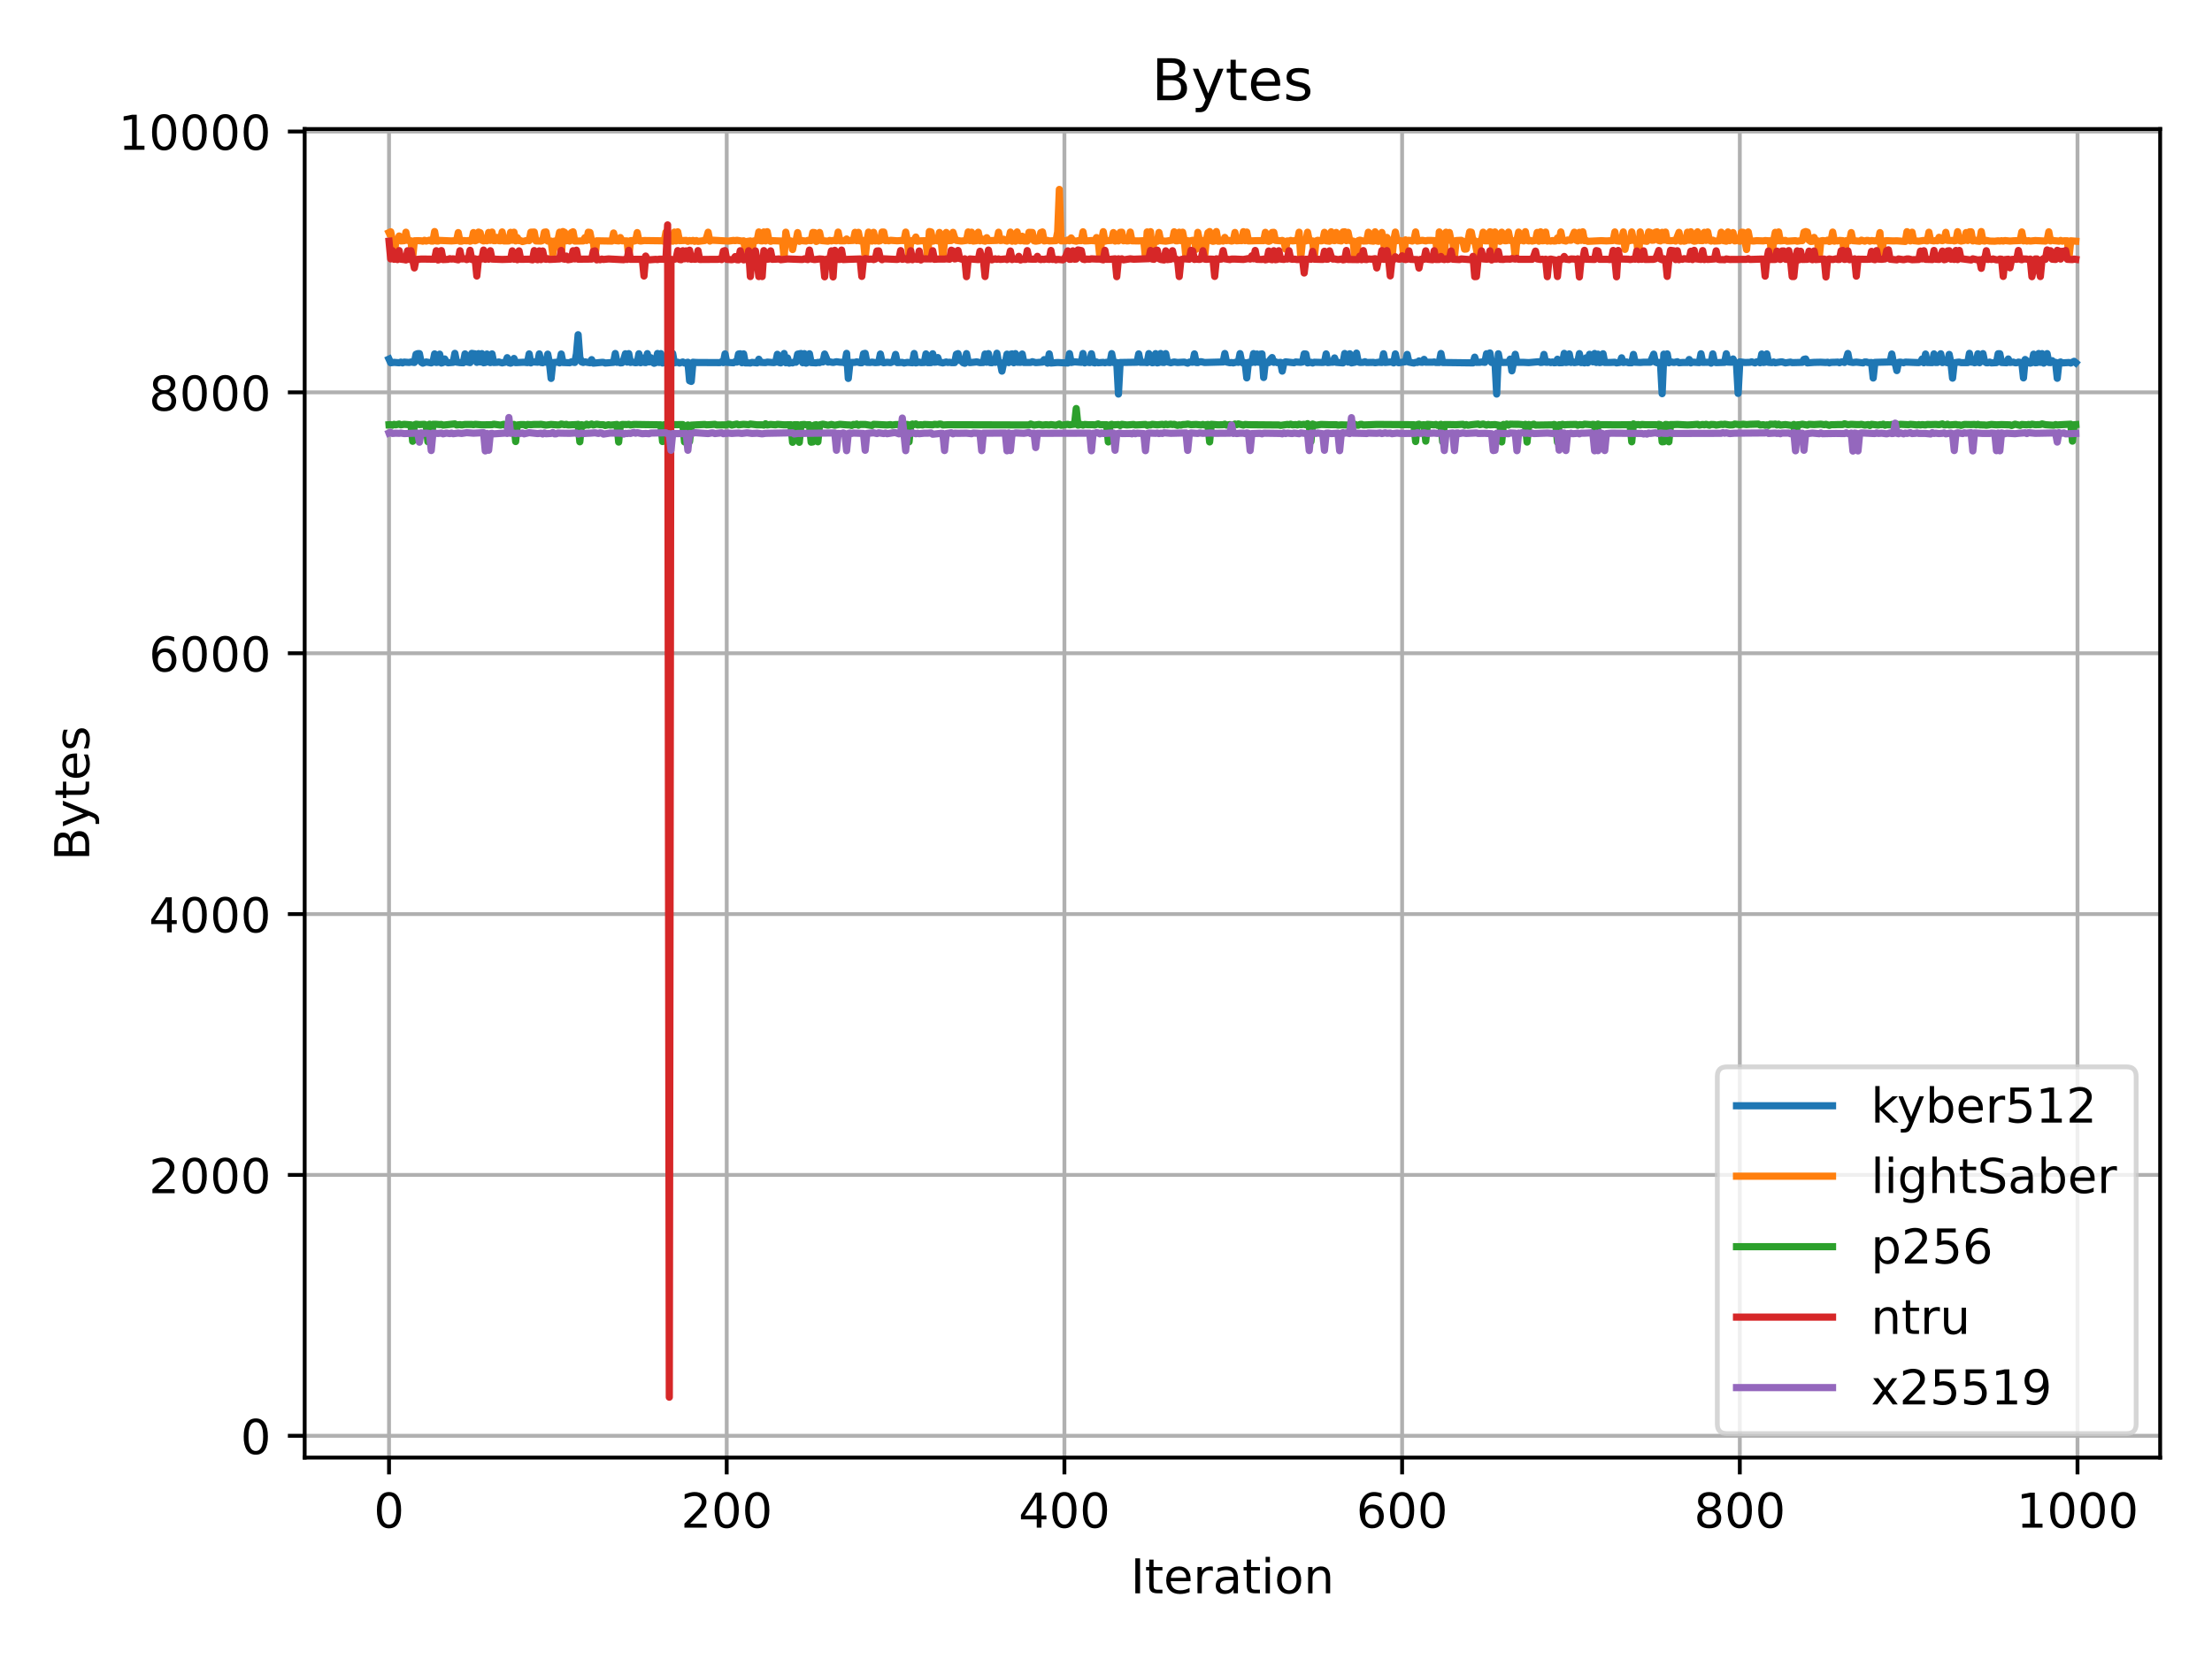 <?xml version="1.0" encoding="utf-8" standalone="no"?>
<!DOCTYPE svg PUBLIC "-//W3C//DTD SVG 1.1//EN"
  "http://www.w3.org/Graphics/SVG/1.1/DTD/svg11.dtd">
<!-- Created with matplotlib (https://matplotlib.org/) -->
<svg height="345.6pt" version="1.1" viewBox="0 0 460.8 345.6" width="460.8pt" xmlns="http://www.w3.org/2000/svg" xmlns:xlink="http://www.w3.org/1999/xlink">
 <defs>
  <style type="text/css">*{stroke-linecap:butt;stroke-linejoin:round;}</style>
 </defs>
 <g id="figure_1">
  <g id="patch_1">
   <path d="M 0 345.6 
L 460.8 345.6 
L 460.8 0 
L 0 0 
z
" style="fill:#ffffff;"/>
  </g>
  <g id="axes_1">
   <g id="patch_2">
    <path d="M 63.47 303.64 
L 450 303.64 
L 450 26.88 
L 63.47 26.88 
z
" style="fill:#ffffff;"/>
   </g>
   <g id="matplotlib.axis_1">
    <g id="xtick_1">
     <g id="line2d_1">
      <path clip-path="url(#pa9c028c9a8)" d="M 81.04 303.64 
L 81.04 26.88 
" style="fill:none;stroke:#b0b0b0;stroke-linecap:square;stroke-width:0.8;"/>
     </g>
     <g id="line2d_2">
      <defs>
       <path d="M 0 0 
L 0 3.5 
" id="m44d8dd0325" style="stroke:#000000;stroke-width:0.8;"/>
      </defs>
      <g>
       <use style="stroke:#000000;stroke-width:0.8;" x="81.04" xlink:href="#m44d8dd0325" y="303.64"/>
      </g>
     </g>
     <g id="text_1">
      <!-- 0 -->
      <g transform="translate(77.858 318.238)scale(0.1 -0.1)">
       <defs>
        <path d="M 31.781 66.406 
Q 24.172 66.406 20.328 58.906 
Q 16.5 51.422 16.5 36.375 
Q 16.5 21.391 20.328 13.891 
Q 24.172 6.391 31.781 6.391 
Q 39.453 6.391 43.281 13.891 
Q 47.125 21.391 47.125 36.375 
Q 47.125 51.422 43.281 58.906 
Q 39.453 66.406 31.781 66.406 
z
M 31.781 74.219 
Q 44.047 74.219 50.516 64.516 
Q 56.984 54.828 56.984 36.375 
Q 56.984 17.969 50.516 8.266 
Q 44.047 -1.422 31.781 -1.422 
Q 19.531 -1.422 13.062 8.266 
Q 6.594 17.969 6.594 36.375 
Q 6.594 54.828 13.062 64.516 
Q 19.531 74.219 31.781 74.219 
z
" id="DejaVuSans-48"/>
       </defs>
       <use xlink:href="#DejaVuSans-48"/>
      </g>
     </g>
    </g>
    <g id="xtick_2">
     <g id="line2d_3">
      <path clip-path="url(#pa9c028c9a8)" d="M 151.388 303.64 
L 151.388 26.88 
" style="fill:none;stroke:#b0b0b0;stroke-linecap:square;stroke-width:0.8;"/>
     </g>
     <g id="line2d_4">
      <g>
       <use style="stroke:#000000;stroke-width:0.8;" x="151.388" xlink:href="#m44d8dd0325" y="303.64"/>
      </g>
     </g>
     <g id="text_2">
      <!-- 200 -->
      <g transform="translate(141.844 318.238)scale(0.1 -0.1)">
       <defs>
        <path d="M 19.188 8.297 
L 53.609 8.297 
L 53.609 0 
L 7.328 0 
L 7.328 8.297 
Q 12.938 14.109 22.625 23.891 
Q 32.328 33.688 34.812 36.531 
Q 39.547 41.844 41.422 45.531 
Q 43.312 49.219 43.312 52.781 
Q 43.312 58.594 39.234 62.25 
Q 35.156 65.922 28.609 65.922 
Q 23.969 65.922 18.812 64.312 
Q 13.672 62.703 7.812 59.422 
L 7.812 69.391 
Q 13.766 71.781 18.938 73 
Q 24.125 74.219 28.422 74.219 
Q 39.75 74.219 46.484 68.547 
Q 53.219 62.891 53.219 53.422 
Q 53.219 48.922 51.531 44.891 
Q 49.859 40.875 45.406 35.406 
Q 44.188 33.984 37.641 27.219 
Q 31.109 20.453 19.188 8.297 
z
" id="DejaVuSans-50"/>
       </defs>
       <use xlink:href="#DejaVuSans-50"/>
       <use x="63.623" xlink:href="#DejaVuSans-48"/>
       <use x="127.246" xlink:href="#DejaVuSans-48"/>
      </g>
     </g>
    </g>
    <g id="xtick_3">
     <g id="line2d_5">
      <path clip-path="url(#pa9c028c9a8)" d="M 221.737 303.64 
L 221.737 26.88 
" style="fill:none;stroke:#b0b0b0;stroke-linecap:square;stroke-width:0.8;"/>
     </g>
     <g id="line2d_6">
      <g>
       <use style="stroke:#000000;stroke-width:0.8;" x="221.737" xlink:href="#m44d8dd0325" y="303.64"/>
      </g>
     </g>
     <g id="text_3">
      <!-- 400 -->
      <g transform="translate(212.193 318.238)scale(0.1 -0.1)">
       <defs>
        <path d="M 37.797 64.312 
L 12.891 25.391 
L 37.797 25.391 
z
M 35.203 72.906 
L 47.609 72.906 
L 47.609 25.391 
L 58.016 25.391 
L 58.016 17.188 
L 47.609 17.188 
L 47.609 0 
L 37.797 0 
L 37.797 17.188 
L 4.891 17.188 
L 4.891 26.703 
z
" id="DejaVuSans-52"/>
       </defs>
       <use xlink:href="#DejaVuSans-52"/>
       <use x="63.623" xlink:href="#DejaVuSans-48"/>
       <use x="127.246" xlink:href="#DejaVuSans-48"/>
      </g>
     </g>
    </g>
    <g id="xtick_4">
     <g id="line2d_7">
      <path clip-path="url(#pa9c028c9a8)" d="M 292.085 303.64 
L 292.085 26.88 
" style="fill:none;stroke:#b0b0b0;stroke-linecap:square;stroke-width:0.8;"/>
     </g>
     <g id="line2d_8">
      <g>
       <use style="stroke:#000000;stroke-width:0.8;" x="292.085" xlink:href="#m44d8dd0325" y="303.64"/>
      </g>
     </g>
     <g id="text_4">
      <!-- 600 -->
      <g transform="translate(282.541 318.238)scale(0.1 -0.1)">
       <defs>
        <path d="M 33.016 40.375 
Q 26.375 40.375 22.484 35.828 
Q 18.609 31.297 18.609 23.391 
Q 18.609 15.531 22.484 10.953 
Q 26.375 6.391 33.016 6.391 
Q 39.656 6.391 43.531 10.953 
Q 47.406 15.531 47.406 23.391 
Q 47.406 31.297 43.531 35.828 
Q 39.656 40.375 33.016 40.375 
z
M 52.594 71.297 
L 52.594 62.312 
Q 48.875 64.062 45.094 64.984 
Q 41.312 65.922 37.594 65.922 
Q 27.828 65.922 22.672 59.328 
Q 17.531 52.734 16.797 39.406 
Q 19.672 43.656 24.016 45.922 
Q 28.375 48.188 33.594 48.188 
Q 44.578 48.188 50.953 41.516 
Q 57.328 34.859 57.328 23.391 
Q 57.328 12.156 50.688 5.359 
Q 44.047 -1.422 33.016 -1.422 
Q 20.359 -1.422 13.672 8.266 
Q 6.984 17.969 6.984 36.375 
Q 6.984 53.656 15.188 63.938 
Q 23.391 74.219 37.203 74.219 
Q 40.922 74.219 44.703 73.484 
Q 48.484 72.75 52.594 71.297 
z
" id="DejaVuSans-54"/>
       </defs>
       <use xlink:href="#DejaVuSans-54"/>
       <use x="63.623" xlink:href="#DejaVuSans-48"/>
       <use x="127.246" xlink:href="#DejaVuSans-48"/>
      </g>
     </g>
    </g>
    <g id="xtick_5">
     <g id="line2d_9">
      <path clip-path="url(#pa9c028c9a8)" d="M 362.434 303.64 
L 362.434 26.88 
" style="fill:none;stroke:#b0b0b0;stroke-linecap:square;stroke-width:0.8;"/>
     </g>
     <g id="line2d_10">
      <g>
       <use style="stroke:#000000;stroke-width:0.8;" x="362.434" xlink:href="#m44d8dd0325" y="303.64"/>
      </g>
     </g>
     <g id="text_5">
      <!-- 800 -->
      <g transform="translate(352.89 318.238)scale(0.1 -0.1)">
       <defs>
        <path d="M 31.781 34.625 
Q 24.75 34.625 20.719 30.859 
Q 16.703 27.094 16.703 20.516 
Q 16.703 13.922 20.719 10.156 
Q 24.75 6.391 31.781 6.391 
Q 38.812 6.391 42.859 10.172 
Q 46.922 13.969 46.922 20.516 
Q 46.922 27.094 42.891 30.859 
Q 38.875 34.625 31.781 34.625 
z
M 21.922 38.812 
Q 15.578 40.375 12.031 44.719 
Q 8.5 49.078 8.5 55.328 
Q 8.5 64.062 14.719 69.141 
Q 20.953 74.219 31.781 74.219 
Q 42.672 74.219 48.875 69.141 
Q 55.078 64.062 55.078 55.328 
Q 55.078 49.078 51.531 44.719 
Q 48 40.375 41.703 38.812 
Q 48.828 37.156 52.797 32.312 
Q 56.781 27.484 56.781 20.516 
Q 56.781 9.906 50.312 4.234 
Q 43.844 -1.422 31.781 -1.422 
Q 19.734 -1.422 13.25 4.234 
Q 6.781 9.906 6.781 20.516 
Q 6.781 27.484 10.781 32.312 
Q 14.797 37.156 21.922 38.812 
z
M 18.312 54.391 
Q 18.312 48.734 21.844 45.562 
Q 25.391 42.391 31.781 42.391 
Q 38.141 42.391 41.719 45.562 
Q 45.312 48.734 45.312 54.391 
Q 45.312 60.062 41.719 63.234 
Q 38.141 66.406 31.781 66.406 
Q 25.391 66.406 21.844 63.234 
Q 18.312 60.062 18.312 54.391 
z
" id="DejaVuSans-56"/>
       </defs>
       <use xlink:href="#DejaVuSans-56"/>
       <use x="63.623" xlink:href="#DejaVuSans-48"/>
       <use x="127.246" xlink:href="#DejaVuSans-48"/>
      </g>
     </g>
    </g>
    <g id="xtick_6">
     <g id="line2d_11">
      <path clip-path="url(#pa9c028c9a8)" d="M 432.782 303.64 
L 432.782 26.88 
" style="fill:none;stroke:#b0b0b0;stroke-linecap:square;stroke-width:0.8;"/>
     </g>
     <g id="line2d_12">
      <g>
       <use style="stroke:#000000;stroke-width:0.8;" x="432.782" xlink:href="#m44d8dd0325" y="303.64"/>
      </g>
     </g>
     <g id="text_6">
      <!-- 1000 -->
      <g transform="translate(420.057 318.238)scale(0.1 -0.1)">
       <defs>
        <path d="M 12.406 8.297 
L 28.516 8.297 
L 28.516 63.922 
L 10.984 60.406 
L 10.984 69.391 
L 28.422 72.906 
L 38.281 72.906 
L 38.281 8.297 
L 54.391 8.297 
L 54.391 0 
L 12.406 0 
z
" id="DejaVuSans-49"/>
       </defs>
       <use xlink:href="#DejaVuSans-49"/>
       <use x="63.623" xlink:href="#DejaVuSans-48"/>
       <use x="127.246" xlink:href="#DejaVuSans-48"/>
       <use x="190.869" xlink:href="#DejaVuSans-48"/>
      </g>
     </g>
    </g>
    <g id="text_7">
     <!-- Iteration -->
     <g transform="translate(235.526 331.917)scale(0.1 -0.1)">
      <defs>
       <path d="M 9.812 72.906 
L 19.672 72.906 
L 19.672 0 
L 9.812 0 
z
" id="DejaVuSans-73"/>
       <path d="M 18.312 70.219 
L 18.312 54.688 
L 36.812 54.688 
L 36.812 47.703 
L 18.312 47.703 
L 18.312 18.016 
Q 18.312 11.328 20.141 9.422 
Q 21.969 7.516 27.594 7.516 
L 36.812 7.516 
L 36.812 0 
L 27.594 0 
Q 17.188 0 13.234 3.875 
Q 9.281 7.766 9.281 18.016 
L 9.281 47.703 
L 2.688 47.703 
L 2.688 54.688 
L 9.281 54.688 
L 9.281 70.219 
z
" id="DejaVuSans-116"/>
       <path d="M 56.203 29.594 
L 56.203 25.203 
L 14.891 25.203 
Q 15.484 15.922 20.484 11.062 
Q 25.484 6.203 34.422 6.203 
Q 39.594 6.203 44.453 7.469 
Q 49.312 8.734 54.109 11.281 
L 54.109 2.781 
Q 49.266 0.734 44.188 -0.344 
Q 39.109 -1.422 33.891 -1.422 
Q 20.797 -1.422 13.156 6.188 
Q 5.516 13.812 5.516 26.812 
Q 5.516 40.234 12.766 48.109 
Q 20.016 56 32.328 56 
Q 43.359 56 49.781 48.891 
Q 56.203 41.797 56.203 29.594 
z
M 47.219 32.234 
Q 47.125 39.594 43.094 43.984 
Q 39.062 48.391 32.422 48.391 
Q 24.906 48.391 20.391 44.141 
Q 15.875 39.891 15.188 32.172 
z
" id="DejaVuSans-101"/>
       <path d="M 41.109 46.297 
Q 39.594 47.172 37.812 47.578 
Q 36.031 48 33.891 48 
Q 26.266 48 22.188 43.047 
Q 18.109 38.094 18.109 28.812 
L 18.109 0 
L 9.078 0 
L 9.078 54.688 
L 18.109 54.688 
L 18.109 46.188 
Q 20.953 51.172 25.484 53.578 
Q 30.031 56 36.531 56 
Q 37.453 56 38.578 55.875 
Q 39.703 55.766 41.062 55.516 
z
" id="DejaVuSans-114"/>
       <path d="M 34.281 27.484 
Q 23.391 27.484 19.188 25 
Q 14.984 22.516 14.984 16.5 
Q 14.984 11.719 18.141 8.906 
Q 21.297 6.109 26.703 6.109 
Q 34.188 6.109 38.703 11.406 
Q 43.219 16.703 43.219 25.484 
L 43.219 27.484 
z
M 52.203 31.203 
L 52.203 0 
L 43.219 0 
L 43.219 8.297 
Q 40.141 3.328 35.547 0.953 
Q 30.953 -1.422 24.312 -1.422 
Q 15.922 -1.422 10.953 3.297 
Q 6 8.016 6 15.922 
Q 6 25.141 12.172 29.828 
Q 18.359 34.516 30.609 34.516 
L 43.219 34.516 
L 43.219 35.406 
Q 43.219 41.609 39.141 45 
Q 35.062 48.391 27.688 48.391 
Q 23 48.391 18.547 47.266 
Q 14.109 46.141 10.016 43.891 
L 10.016 52.203 
Q 14.938 54.109 19.578 55.047 
Q 24.219 56 28.609 56 
Q 40.484 56 46.344 49.844 
Q 52.203 43.703 52.203 31.203 
z
" id="DejaVuSans-97"/>
       <path d="M 9.422 54.688 
L 18.406 54.688 
L 18.406 0 
L 9.422 0 
z
M 9.422 75.984 
L 18.406 75.984 
L 18.406 64.594 
L 9.422 64.594 
z
" id="DejaVuSans-105"/>
       <path d="M 30.609 48.391 
Q 23.391 48.391 19.188 42.75 
Q 14.984 37.109 14.984 27.297 
Q 14.984 17.484 19.156 11.844 
Q 23.344 6.203 30.609 6.203 
Q 37.797 6.203 41.984 11.859 
Q 46.188 17.531 46.188 27.297 
Q 46.188 37.016 41.984 42.703 
Q 37.797 48.391 30.609 48.391 
z
M 30.609 56 
Q 42.328 56 49.016 48.375 
Q 55.719 40.766 55.719 27.297 
Q 55.719 13.875 49.016 6.219 
Q 42.328 -1.422 30.609 -1.422 
Q 18.844 -1.422 12.172 6.219 
Q 5.516 13.875 5.516 27.297 
Q 5.516 40.766 12.172 48.375 
Q 18.844 56 30.609 56 
z
" id="DejaVuSans-111"/>
       <path d="M 54.891 33.016 
L 54.891 0 
L 45.906 0 
L 45.906 32.719 
Q 45.906 40.484 42.875 44.328 
Q 39.844 48.188 33.797 48.188 
Q 26.516 48.188 22.312 43.547 
Q 18.109 38.922 18.109 30.906 
L 18.109 0 
L 9.078 0 
L 9.078 54.688 
L 18.109 54.688 
L 18.109 46.188 
Q 21.344 51.125 25.703 53.562 
Q 30.078 56 35.797 56 
Q 45.219 56 50.047 50.172 
Q 54.891 44.344 54.891 33.016 
z
" id="DejaVuSans-110"/>
      </defs>
      <use xlink:href="#DejaVuSans-73"/>
      <use x="29.492" xlink:href="#DejaVuSans-116"/>
      <use x="68.701" xlink:href="#DejaVuSans-101"/>
      <use x="130.225" xlink:href="#DejaVuSans-114"/>
      <use x="171.338" xlink:href="#DejaVuSans-97"/>
      <use x="232.617" xlink:href="#DejaVuSans-116"/>
      <use x="271.826" xlink:href="#DejaVuSans-105"/>
      <use x="299.609" xlink:href="#DejaVuSans-111"/>
      <use x="360.791" xlink:href="#DejaVuSans-110"/>
     </g>
    </g>
   </g>
   <g id="matplotlib.axis_2">
    <g id="ytick_1">
     <g id="line2d_13">
      <path clip-path="url(#pa9c028c9a8)" d="M 63.47 299.103 
L 450 299.103 
" style="fill:none;stroke:#b0b0b0;stroke-linecap:square;stroke-width:0.8;"/>
     </g>
     <g id="line2d_14">
      <defs>
       <path d="M 0 0 
L -3.5 0 
" id="m113a82f3ee" style="stroke:#000000;stroke-width:0.8;"/>
      </defs>
      <g>
       <use style="stroke:#000000;stroke-width:0.8;" x="63.47" xlink:href="#m113a82f3ee" y="299.103"/>
      </g>
     </g>
     <g id="text_8">
      <!-- 0 -->
      <g transform="translate(50.108 302.902)scale(0.1 -0.1)">
       <use xlink:href="#DejaVuSans-48"/>
      </g>
     </g>
    </g>
    <g id="ytick_2">
     <g id="line2d_15">
      <path clip-path="url(#pa9c028c9a8)" d="M 63.47 244.761 
L 450 244.761 
" style="fill:none;stroke:#b0b0b0;stroke-linecap:square;stroke-width:0.8;"/>
     </g>
     <g id="line2d_16">
      <g>
       <use style="stroke:#000000;stroke-width:0.8;" x="63.47" xlink:href="#m113a82f3ee" y="244.761"/>
      </g>
     </g>
     <g id="text_9">
      <!-- 2000 -->
      <g transform="translate(31.02 248.56)scale(0.1 -0.1)">
       <use xlink:href="#DejaVuSans-50"/>
       <use x="63.623" xlink:href="#DejaVuSans-48"/>
       <use x="127.246" xlink:href="#DejaVuSans-48"/>
       <use x="190.869" xlink:href="#DejaVuSans-48"/>
      </g>
     </g>
    </g>
    <g id="ytick_3">
     <g id="line2d_17">
      <path clip-path="url(#pa9c028c9a8)" d="M 63.47 190.42 
L 450 190.42 
" style="fill:none;stroke:#b0b0b0;stroke-linecap:square;stroke-width:0.8;"/>
     </g>
     <g id="line2d_18">
      <g>
       <use style="stroke:#000000;stroke-width:0.8;" x="63.47" xlink:href="#m113a82f3ee" y="190.42"/>
      </g>
     </g>
     <g id="text_10">
      <!-- 4000 -->
      <g transform="translate(31.02 194.219)scale(0.1 -0.1)">
       <use xlink:href="#DejaVuSans-52"/>
       <use x="63.623" xlink:href="#DejaVuSans-48"/>
       <use x="127.246" xlink:href="#DejaVuSans-48"/>
       <use x="190.869" xlink:href="#DejaVuSans-48"/>
      </g>
     </g>
    </g>
    <g id="ytick_4">
     <g id="line2d_19">
      <path clip-path="url(#pa9c028c9a8)" d="M 63.47 136.079 
L 450 136.079 
" style="fill:none;stroke:#b0b0b0;stroke-linecap:square;stroke-width:0.8;"/>
     </g>
     <g id="line2d_20">
      <g>
       <use style="stroke:#000000;stroke-width:0.8;" x="63.47" xlink:href="#m113a82f3ee" y="136.079"/>
      </g>
     </g>
     <g id="text_11">
      <!-- 6000 -->
      <g transform="translate(31.02 139.878)scale(0.1 -0.1)">
       <use xlink:href="#DejaVuSans-54"/>
       <use x="63.623" xlink:href="#DejaVuSans-48"/>
       <use x="127.246" xlink:href="#DejaVuSans-48"/>
       <use x="190.869" xlink:href="#DejaVuSans-48"/>
      </g>
     </g>
    </g>
    <g id="ytick_5">
     <g id="line2d_21">
      <path clip-path="url(#pa9c028c9a8)" d="M 63.47 81.737 
L 450 81.737 
" style="fill:none;stroke:#b0b0b0;stroke-linecap:square;stroke-width:0.8;"/>
     </g>
     <g id="line2d_22">
      <g>
       <use style="stroke:#000000;stroke-width:0.8;" x="63.47" xlink:href="#m113a82f3ee" y="81.737"/>
      </g>
     </g>
     <g id="text_12">
      <!-- 8000 -->
      <g transform="translate(31.02 85.537)scale(0.1 -0.1)">
       <use xlink:href="#DejaVuSans-56"/>
       <use x="63.623" xlink:href="#DejaVuSans-48"/>
       <use x="127.246" xlink:href="#DejaVuSans-48"/>
       <use x="190.869" xlink:href="#DejaVuSans-48"/>
      </g>
     </g>
    </g>
    <g id="ytick_6">
     <g id="line2d_23">
      <path clip-path="url(#pa9c028c9a8)" d="M 63.47 27.396 
L 450 27.396 
" style="fill:none;stroke:#b0b0b0;stroke-linecap:square;stroke-width:0.8;"/>
     </g>
     <g id="line2d_24">
      <g>
       <use style="stroke:#000000;stroke-width:0.8;" x="63.47" xlink:href="#m113a82f3ee" y="27.396"/>
      </g>
     </g>
     <g id="text_13">
      <!-- 10000 -->
      <g transform="translate(24.657 31.195)scale(0.1 -0.1)">
       <use xlink:href="#DejaVuSans-49"/>
       <use x="63.623" xlink:href="#DejaVuSans-48"/>
       <use x="127.246" xlink:href="#DejaVuSans-48"/>
       <use x="190.869" xlink:href="#DejaVuSans-48"/>
       <use x="254.492" xlink:href="#DejaVuSans-48"/>
      </g>
     </g>
    </g>
    <g id="text_14">
     <!-- Bytes -->
     <g transform="translate(18.578 179.291)rotate(-90)scale(0.1 -0.1)">
      <defs>
       <path d="M 19.672 34.812 
L 19.672 8.109 
L 35.5 8.109 
Q 43.453 8.109 47.281 11.406 
Q 51.125 14.703 51.125 21.484 
Q 51.125 28.328 47.281 31.562 
Q 43.453 34.812 35.5 34.812 
z
M 19.672 64.797 
L 19.672 42.828 
L 34.281 42.828 
Q 41.5 42.828 45.031 45.531 
Q 48.578 48.25 48.578 53.812 
Q 48.578 59.328 45.031 62.062 
Q 41.5 64.797 34.281 64.797 
z
M 9.812 72.906 
L 35.016 72.906 
Q 46.297 72.906 52.391 68.219 
Q 58.5 63.531 58.5 54.891 
Q 58.5 48.188 55.375 44.234 
Q 52.25 40.281 46.188 39.312 
Q 53.469 37.75 57.5 32.781 
Q 61.531 27.828 61.531 20.406 
Q 61.531 10.641 54.891 5.312 
Q 48.25 0 35.984 0 
L 9.812 0 
z
" id="DejaVuSans-66"/>
       <path d="M 32.172 -5.078 
Q 28.375 -14.844 24.75 -17.812 
Q 21.141 -20.797 15.094 -20.797 
L 7.906 -20.797 
L 7.906 -13.281 
L 13.188 -13.281 
Q 16.891 -13.281 18.938 -11.516 
Q 21 -9.766 23.484 -3.219 
L 25.094 0.875 
L 2.984 54.688 
L 12.5 54.688 
L 29.594 11.922 
L 46.688 54.688 
L 56.203 54.688 
z
" id="DejaVuSans-121"/>
       <path d="M 44.281 53.078 
L 44.281 44.578 
Q 40.484 46.531 36.375 47.5 
Q 32.281 48.484 27.875 48.484 
Q 21.188 48.484 17.844 46.438 
Q 14.5 44.391 14.5 40.281 
Q 14.5 37.156 16.891 35.375 
Q 19.281 33.594 26.516 31.984 
L 29.594 31.297 
Q 39.156 29.25 43.188 25.516 
Q 47.219 21.781 47.219 15.094 
Q 47.219 7.469 41.188 3.016 
Q 35.156 -1.422 24.609 -1.422 
Q 20.219 -1.422 15.453 -0.562 
Q 10.688 0.297 5.422 2 
L 5.422 11.281 
Q 10.406 8.688 15.234 7.391 
Q 20.062 6.109 24.812 6.109 
Q 31.156 6.109 34.562 8.281 
Q 37.984 10.453 37.984 14.406 
Q 37.984 18.062 35.516 20.016 
Q 33.062 21.969 24.703 23.781 
L 21.578 24.516 
Q 13.234 26.266 9.516 29.906 
Q 5.812 33.547 5.812 39.891 
Q 5.812 47.609 11.281 51.797 
Q 16.75 56 26.812 56 
Q 31.781 56 36.172 55.266 
Q 40.578 54.547 44.281 53.078 
z
" id="DejaVuSans-115"/>
      </defs>
      <use xlink:href="#DejaVuSans-66"/>
      <use x="68.604" xlink:href="#DejaVuSans-121"/>
      <use x="127.783" xlink:href="#DejaVuSans-116"/>
      <use x="166.992" xlink:href="#DejaVuSans-101"/>
      <use x="228.516" xlink:href="#DejaVuSans-115"/>
     </g>
    </g>
   </g>
   <g id="line2d_25">
    <path clip-path="url(#pa9c028c9a8)" d="M 81.04 74.809 
L 81.391 75.57 
L 82.095 75.488 
L 83.15 75.57 
L 83.502 75.434 
L 83.853 75.597 
L 84.205 75.434 
L 85.26 75.515 
L 85.612 75.407 
L 86.316 75.515 
L 86.667 73.804 
L 87.019 73.668 
L 87.371 73.668 
L 87.723 75.434 
L 88.074 75.651 
L 88.778 75.407 
L 89.833 75.597 
L 90.185 75.461 
L 90.537 73.722 
L 90.888 75.515 
L 91.24 75.461 
L 91.592 73.777 
L 91.944 75.624 
L 92.295 75.515 
L 92.647 74.782 
L 92.999 75.434 
L 93.351 75.57 
L 94.406 75.488 
L 94.758 73.613 
L 95.109 75.434 
L 95.813 75.543 
L 96.516 75.57 
L 96.868 73.722 
L 97.22 75.38 
L 97.923 75.543 
L 98.275 73.613 
L 98.978 73.722 
L 99.33 75.488 
L 99.682 73.668 
L 100.034 75.407 
L 100.385 73.668 
L 100.737 75.57 
L 101.089 75.515 
L 101.441 73.749 
L 101.792 75.407 
L 102.144 75.543 
L 102.496 73.722 
L 102.848 75.515 
L 103.551 75.488 
L 103.903 75.407 
L 104.606 75.597 
L 105.31 75.434 
L 105.662 74.51 
L 106.013 75.57 
L 106.365 75.651 
L 106.717 75.515 
L 107.069 74.673 
L 107.42 75.543 
L 109.179 75.461 
L 109.882 75.543 
L 110.234 73.722 
L 110.586 75.597 
L 110.938 75.38 
L 111.993 75.461 
L 112.345 73.722 
L 112.696 75.515 
L 113.048 75.57 
L 113.4 75.407 
L 113.752 75.461 
L 114.103 73.777 
L 114.455 75.57 
L 114.807 78.83 
L 115.159 75.543 
L 116.214 75.434 
L 116.566 75.597 
L 116.917 73.749 
L 117.269 75.515 
L 118.676 75.57 
L 119.028 75.38 
L 119.731 75.515 
L 120.083 73.695 
L 120.435 69.728 
L 120.786 74.456 
L 121.138 75.38 
L 121.49 75.515 
L 121.842 75.38 
L 122.545 75.515 
L 122.897 75.57 
L 123.249 74.918 
L 123.6 75.651 
L 125.359 75.488 
L 125.711 75.488 
L 126.063 75.624 
L 127.821 75.488 
L 128.173 73.641 
L 128.525 75.488 
L 128.877 75.407 
L 129.228 75.597 
L 129.58 75.57 
L 129.932 74.89 
L 130.284 73.695 
L 130.635 75.434 
L 130.987 73.668 
L 131.339 75.515 
L 131.69 75.407 
L 132.394 75.57 
L 132.746 75.515 
L 133.097 73.695 
L 133.449 75.57 
L 133.801 74.564 
L 134.153 75.488 
L 134.504 75.543 
L 134.856 73.668 
L 135.208 75.407 
L 135.56 74.51 
L 135.911 75.461 
L 136.263 75.678 
L 136.615 75.543 
L 136.967 73.641 
L 137.318 75.515 
L 137.67 73.668 
L 138.022 75.624 
L 138.374 75.488 
L 138.725 74.863 
L 139.077 75.651 
L 139.429 75.407 
L 139.781 73.777 
L 140.132 73.641 
L 140.484 75.57 
L 141.188 75.461 
L 141.539 75.624 
L 142.243 75.407 
L 142.595 75.624 
L 143.298 75.461 
L 143.65 79.319 
L 144.001 79.455 
L 144.353 75.461 
L 145.057 75.515 
L 149.981 75.543 
L 150.333 75.352 
L 150.685 75.543 
L 151.036 73.722 
L 151.388 75.488 
L 152.795 75.57 
L 153.147 75.352 
L 153.499 75.434 
L 153.85 73.749 
L 154.202 73.695 
L 154.554 75.57 
L 154.906 73.722 
L 155.257 75.597 
L 155.961 75.597 
L 156.312 75.624 
L 156.664 75.488 
L 157.719 75.597 
L 158.071 74.836 
L 158.423 75.488 
L 159.478 75.543 
L 159.83 75.434 
L 161.237 75.543 
L 161.589 75.434 
L 161.94 73.804 
L 162.292 75.515 
L 162.644 75.597 
L 162.996 75.054 
L 163.347 73.641 
L 163.699 75.57 
L 164.051 74.564 
L 164.403 75.651 
L 164.754 75.543 
L 165.106 75.597 
L 165.458 75.407 
L 165.81 75.461 
L 166.161 73.777 
L 166.865 73.641 
L 167.216 75.57 
L 167.568 73.668 
L 167.92 75.651 
L 168.272 75.515 
L 168.623 73.695 
L 168.975 75.543 
L 169.679 75.57 
L 170.03 75.597 
L 170.382 75.488 
L 170.734 75.543 
L 171.086 75.352 
L 171.437 75.407 
L 171.789 73.749 
L 172.493 75.434 
L 172.844 75.38 
L 173.548 75.515 
L 174.251 75.352 
L 174.955 75.461 
L 175.658 75.488 
L 176.01 75.597 
L 176.362 73.613 
L 176.714 78.83 
L 177.065 75.515 
L 178.121 75.488 
L 178.472 75.38 
L 179.176 75.57 
L 179.527 75.57 
L 179.879 73.695 
L 180.231 73.613 
L 180.583 75.488 
L 181.286 75.515 
L 181.638 75.434 
L 182.341 75.543 
L 183.045 75.488 
L 183.397 73.749 
L 183.748 75.434 
L 184.1 75.57 
L 184.804 75.461 
L 185.507 75.543 
L 185.859 75.407 
L 186.211 75.135 
L 186.562 73.831 
L 186.914 75.543 
L 187.969 75.488 
L 188.321 75.624 
L 189.025 75.488 
L 190.08 75.57 
L 190.432 73.641 
L 190.783 75.597 
L 191.487 75.434 
L 191.838 75.543 
L 192.542 75.515 
L 192.894 73.722 
L 193.245 75.543 
L 193.949 75.543 
L 194.301 73.695 
L 194.652 75.461 
L 195.004 75.434 
L 195.356 74.483 
L 195.708 75.461 
L 196.411 75.597 
L 197.115 75.407 
L 197.466 75.515 
L 197.818 75.461 
L 198.17 75.543 
L 198.873 75.543 
L 199.225 73.804 
L 199.577 73.668 
L 199.929 75.081 
L 200.28 75.189 
L 200.632 75.57 
L 200.984 75.678 
L 201.336 73.668 
L 201.687 75.407 
L 202.039 75.543 
L 203.094 75.434 
L 203.446 75.38 
L 204.149 75.543 
L 204.853 75.515 
L 205.205 73.749 
L 205.556 75.461 
L 205.908 73.668 
L 206.26 75.543 
L 206.612 75.57 
L 206.963 75.407 
L 207.315 75.488 
L 207.667 73.586 
L 208.019 75.515 
L 208.37 75.515 
L 208.722 77.309 
L 209.074 75.597 
L 209.426 75.543 
L 209.777 73.777 
L 210.129 75.543 
L 210.481 73.804 
L 210.833 73.722 
L 211.184 75.57 
L 211.536 73.668 
L 211.888 75.461 
L 212.591 75.488 
L 212.943 73.749 
L 213.295 75.515 
L 214.702 75.515 
L 215.053 75.352 
L 215.757 75.543 
L 217.164 75.434 
L 217.516 74.918 
L 217.867 75.38 
L 218.219 75.651 
L 218.571 73.722 
L 218.923 75.624 
L 220.33 75.515 
L 222.44 75.624 
L 222.792 73.668 
L 223.144 75.515 
L 223.847 75.38 
L 225.254 75.488 
L 225.606 73.641 
L 225.958 75.597 
L 226.309 75.407 
L 227.013 75.543 
L 227.364 73.695 
L 227.716 75.515 
L 228.068 75.597 
L 228.42 75.407 
L 228.771 75.57 
L 229.827 75.488 
L 230.178 75.57 
L 230.53 75.461 
L 231.234 75.543 
L 231.585 73.668 
L 231.937 75.515 
L 232.641 75.515 
L 232.992 82.091 
L 233.344 75.515 
L 236.862 75.461 
L 237.213 73.722 
L 237.565 75.488 
L 238.62 75.488 
L 238.972 75.543 
L 239.324 73.668 
L 239.675 75.407 
L 240.027 75.57 
L 240.379 75.515 
L 240.731 73.668 
L 241.082 75.597 
L 241.434 75.515 
L 241.786 73.641 
L 242.138 75.488 
L 242.489 75.515 
L 242.841 73.668 
L 243.193 75.38 
L 243.896 75.57 
L 244.6 75.407 
L 245.303 75.515 
L 246.71 75.434 
L 247.414 75.651 
L 247.766 75.434 
L 248.469 75.461 
L 248.821 73.722 
L 249.173 75.515 
L 249.524 75.543 
L 249.876 75.38 
L 250.228 75.352 
L 250.931 75.515 
L 254.8 75.407 
L 255.152 73.641 
L 255.504 75.407 
L 256.207 75.57 
L 256.559 75.515 
L 256.911 75.597 
L 257.614 75.407 
L 257.966 75.488 
L 258.318 73.668 
L 258.67 75.461 
L 259.021 75.678 
L 259.373 75.543 
L 259.725 78.722 
L 260.077 75.488 
L 260.78 75.515 
L 261.132 73.668 
L 261.484 75.488 
L 261.835 73.749 
L 262.187 75.461 
L 262.539 73.777 
L 262.89 73.722 
L 263.242 78.64 
L 263.594 75.407 
L 263.946 75.543 
L 264.297 75.543 
L 264.649 74.863 
L 265.001 74.483 
L 265.353 75.488 
L 265.704 75.38 
L 266.056 75.543 
L 266.76 75.488 
L 267.111 77.309 
L 267.463 75.543 
L 267.815 75.38 
L 269.574 75.57 
L 269.925 75.407 
L 270.981 75.488 
L 271.332 75.407 
L 271.684 73.722 
L 272.036 73.749 
L 272.388 75.597 
L 273.091 75.461 
L 273.443 75.624 
L 273.795 75.461 
L 275.553 75.515 
L 275.905 75.461 
L 276.257 73.722 
L 276.608 75.543 
L 277.312 75.461 
L 277.664 75.461 
L 278.015 74.564 
L 278.367 75.488 
L 279.774 75.597 
L 280.126 73.641 
L 280.478 74.755 
L 280.829 75.434 
L 281.181 73.695 
L 281.533 75.597 
L 282.236 75.461 
L 282.588 73.559 
L 282.94 75.38 
L 283.292 75.515 
L 283.995 75.488 
L 284.347 75.352 
L 284.699 75.515 
L 286.106 75.488 
L 286.457 75.57 
L 287.161 75.461 
L 287.864 75.515 
L 288.216 73.695 
L 288.568 75.515 
L 289.623 75.407 
L 289.975 75.434 
L 290.326 75.597 
L 290.678 73.722 
L 291.03 75.434 
L 291.382 75.57 
L 292.789 75.352 
L 293.14 73.831 
L 293.492 75.434 
L 294.196 75.57 
L 294.547 75.624 
L 294.899 75.488 
L 295.251 75.515 
L 295.603 75.189 
L 295.954 75.461 
L 296.306 75.488 
L 296.658 74.863 
L 297.01 75.461 
L 298.417 75.461 
L 298.768 75.407 
L 299.12 75.515 
L 299.823 75.515 
L 300.175 73.641 
L 300.527 75.515 
L 306.858 75.597 
L 307.21 74.401 
L 307.562 75.488 
L 308.265 75.488 
L 308.617 75.407 
L 309.321 75.488 
L 309.672 73.695 
L 310.024 73.722 
L 310.376 73.532 
L 310.727 75.515 
L 311.079 75.57 
L 311.431 75.488 
L 311.783 82.091 
L 312.134 73.695 
L 312.486 75.515 
L 314.245 75.488 
L 314.597 74.809 
L 314.948 77.254 
L 315.652 73.804 
L 316.004 75.488 
L 317.411 75.488 
L 318.466 75.543 
L 320.576 75.352 
L 320.928 75.515 
L 321.28 75.488 
L 321.632 73.831 
L 321.983 75.461 
L 322.335 75.488 
L 322.687 75.38 
L 323.038 75.543 
L 323.39 75.407 
L 323.742 75.57 
L 324.094 75.543 
L 324.445 74.836 
L 324.797 75.57 
L 325.501 75.543 
L 325.852 73.613 
L 326.204 75.515 
L 326.556 75.461 
L 326.908 73.722 
L 327.259 75.515 
L 327.611 75.352 
L 327.963 75.543 
L 328.666 75.434 
L 329.018 73.668 
L 329.37 75.543 
L 329.722 75.488 
L 330.073 75.597 
L 330.425 74.537 
L 330.777 75.57 
L 331.129 73.804 
L 331.48 74.809 
L 331.832 75.38 
L 332.184 73.641 
L 332.536 75.515 
L 332.887 73.777 
L 333.239 75.543 
L 333.591 75.461 
L 333.943 73.695 
L 334.294 75.515 
L 335.349 75.515 
L 336.405 75.461 
L 336.756 75.597 
L 337.46 75.488 
L 337.812 74.537 
L 338.163 75.515 
L 338.867 75.407 
L 339.219 75.57 
L 339.922 75.57 
L 340.274 73.831 
L 340.626 75.461 
L 341.681 75.515 
L 342.384 75.461 
L 343.791 75.461 
L 344.495 73.777 
L 344.847 75.434 
L 345.198 75.57 
L 345.55 75.488 
L 345.902 75.543 
L 346.254 82.009 
L 346.605 73.777 
L 346.957 75.597 
L 347.309 73.722 
L 347.66 75.57 
L 348.012 75.38 
L 348.716 75.515 
L 349.419 75.352 
L 349.771 75.57 
L 350.474 75.515 
L 351.53 75.515 
L 351.881 74.89 
L 352.233 75.597 
L 352.585 75.434 
L 353.992 75.543 
L 354.344 73.695 
L 354.695 75.488 
L 356.102 75.461 
L 356.454 75.651 
L 356.806 73.722 
L 357.158 75.434 
L 357.509 75.543 
L 359.268 75.488 
L 359.62 73.695 
L 359.971 75.434 
L 360.675 75.461 
L 361.027 74.782 
L 361.378 75.57 
L 361.73 75.624 
L 362.082 81.955 
L 362.434 75.38 
L 363.489 75.515 
L 364.544 75.488 
L 364.896 75.38 
L 365.599 75.597 
L 365.951 75.38 
L 366.303 75.38 
L 366.655 75.57 
L 367.006 73.749 
L 367.358 75.515 
L 367.71 75.461 
L 368.062 73.722 
L 368.413 75.488 
L 369.117 75.543 
L 369.469 75.407 
L 369.82 75.57 
L 370.875 75.407 
L 371.227 75.38 
L 371.931 75.597 
L 372.986 75.434 
L 373.338 75.543 
L 375.448 75.488 
L 375.8 74.863 
L 376.152 74.782 
L 376.503 75.597 
L 377.91 75.488 
L 379.317 75.461 
L 380.373 75.515 
L 380.724 75.461 
L 381.076 75.597 
L 381.428 75.488 
L 382.483 75.461 
L 382.835 75.434 
L 383.186 75.57 
L 383.538 75.407 
L 383.89 75.38 
L 384.242 75.515 
L 384.593 74.863 
L 384.945 73.641 
L 385.297 75.407 
L 386 75.515 
L 386.704 75.434 
L 388.111 75.597 
L 388.463 75.407 
L 388.814 75.407 
L 389.166 75.543 
L 389.87 75.515 
L 390.221 78.749 
L 390.573 75.488 
L 393.739 75.407 
L 394.091 73.749 
L 394.442 75.543 
L 394.794 75.624 
L 395.146 77.2 
L 395.497 75.488 
L 395.849 75.434 
L 396.553 75.57 
L 396.904 75.434 
L 399.718 75.543 
L 400.07 75.407 
L 400.422 74.782 
L 400.774 75.57 
L 401.125 73.749 
L 401.477 75.515 
L 402.532 75.543 
L 402.884 73.722 
L 403.236 75.515 
L 403.588 75.515 
L 403.939 74.999 
L 404.291 73.695 
L 404.643 75.543 
L 404.995 75.38 
L 405.698 75.57 
L 406.05 73.831 
L 406.401 75.515 
L 406.753 78.776 
L 407.105 75.57 
L 407.808 75.461 
L 408.16 75.434 
L 408.512 75.543 
L 409.919 75.543 
L 410.271 73.613 
L 410.622 75.434 
L 410.974 75.434 
L 411.326 75.57 
L 411.678 75.488 
L 412.029 73.695 
L 412.381 75.57 
L 412.733 74.945 
L 413.085 73.668 
L 413.436 75.352 
L 413.788 75.57 
L 414.14 75.57 
L 414.492 75.434 
L 414.843 75.597 
L 415.899 75.543 
L 416.25 73.695 
L 416.602 73.695 
L 416.954 75.515 
L 418.009 75.57 
L 418.361 74.782 
L 418.712 75.515 
L 419.416 75.434 
L 419.768 75.57 
L 420.119 75.57 
L 420.471 75.434 
L 421.175 75.543 
L 421.526 78.722 
L 421.878 74.89 
L 422.582 75.543 
L 422.933 75.651 
L 423.285 75.543 
L 423.637 73.777 
L 423.989 75.57 
L 424.34 75.543 
L 424.692 73.641 
L 425.044 75.488 
L 425.396 73.668 
L 425.747 75.651 
L 426.099 75.38 
L 426.451 73.668 
L 426.803 75.515 
L 427.154 75.543 
L 427.506 75.135 
L 427.858 75.488 
L 428.21 75.488 
L 428.561 78.803 
L 428.913 75.543 
L 429.265 75.407 
L 429.617 75.597 
L 431.023 75.515 
L 431.375 75.624 
L 432.079 75.271 
L 432.43 75.57 
L 432.43 75.57 
" style="fill:none;stroke:#1f77b4;stroke-linecap:square;stroke-width:1.5;"/>
   </g>
   <g id="line2d_26">
    <path clip-path="url(#pa9c028c9a8)" d="M 81.04 48.453 
L 81.391 48.29 
L 81.743 50.084 
L 82.095 53.779 
L 82.447 50.22 
L 82.798 50.138 
L 83.15 49.16 
L 83.502 50.192 
L 84.205 50.138 
L 84.557 48.372 
L 84.909 50.084 
L 85.612 50.165 
L 85.964 53.725 
L 86.316 50.165 
L 87.019 50.138 
L 87.723 50.165 
L 88.074 50.247 
L 88.426 50.057 
L 88.778 50.22 
L 89.481 50.029 
L 89.833 50.22 
L 90.185 50.22 
L 90.537 48.236 
L 90.888 50.192 
L 91.24 50.22 
L 91.592 50.084 
L 94.054 50.192 
L 95.109 50.111 
L 95.461 48.453 
L 95.813 50.247 
L 96.164 50.247 
L 96.516 50.111 
L 97.22 50.165 
L 97.571 50.111 
L 97.923 50.247 
L 98.275 50.138 
L 98.627 48.453 
L 98.978 50.165 
L 99.33 50.029 
L 99.682 48.345 
L 100.034 48.481 
L 100.385 50.057 
L 100.737 50.192 
L 101.089 50.111 
L 101.441 50.165 
L 101.792 48.426 
L 102.144 50.084 
L 102.496 48.345 
L 102.848 50.138 
L 103.199 50.138 
L 103.551 49.459 
L 103.903 50.138 
L 104.255 50.165 
L 104.606 48.318 
L 104.958 50.192 
L 106.013 50.192 
L 106.365 48.399 
L 106.717 50.057 
L 107.069 48.372 
L 107.42 50.192 
L 107.772 49.513 
L 108.124 50.138 
L 108.475 50.138 
L 108.827 50.328 
L 109.882 50.057 
L 110.234 50.138 
L 110.586 48.372 
L 111.289 48.345 
L 111.641 50.192 
L 112.696 50.22 
L 113.048 50.084 
L 113.4 48.372 
L 113.752 48.318 
L 114.103 50.22 
L 114.807 50.22 
L 115.159 53.045 
L 115.51 50.22 
L 116.214 50.084 
L 116.566 48.372 
L 116.917 53.752 
L 117.269 48.236 
L 117.621 48.399 
L 117.973 50.165 
L 118.324 50.084 
L 118.676 50.22 
L 119.028 48.453 
L 119.379 48.29 
L 119.731 50.22 
L 121.49 50.192 
L 121.842 49.513 
L 122.193 50.111 
L 122.545 48.372 
L 122.897 48.426 
L 123.249 50.165 
L 123.6 50.192 
L 123.952 53.643 
L 124.304 50.165 
L 127.47 50.22 
L 127.821 48.535 
L 128.173 50.111 
L 128.877 50.192 
L 129.228 49.486 
L 129.58 50.165 
L 130.635 50.192 
L 130.987 53.697 
L 131.339 50.138 
L 131.69 50.111 
L 132.042 50.22 
L 132.394 50.138 
L 132.746 48.453 
L 133.097 50.138 
L 133.449 50.22 
L 134.153 50.111 
L 138.022 50.165 
L 138.374 50.274 
L 138.725 48.372 
L 139.077 50.111 
L 139.429 50.301 
L 139.781 50.111 
L 140.132 50.247 
L 140.484 48.345 
L 140.836 50.192 
L 141.188 48.29 
L 141.539 50.138 
L 142.946 50.084 
L 143.298 50.274 
L 143.65 50.111 
L 144.001 50.192 
L 144.353 50.084 
L 144.705 50.274 
L 145.057 50.111 
L 145.408 50.274 
L 146.815 50.111 
L 147.167 49.567 
L 147.519 48.372 
L 147.871 50.22 
L 148.222 50.029 
L 151.74 50.22 
L 152.795 50.084 
L 153.147 50.138 
L 153.499 50.057 
L 154.554 50.22 
L 154.906 50.165 
L 155.257 51.958 
L 155.609 50.301 
L 156.312 50.192 
L 156.664 52.013 
L 157.016 50.192 
L 157.719 50.111 
L 158.071 48.318 
L 158.423 50.165 
L 158.775 50.192 
L 159.126 48.318 
L 159.478 50.192 
L 159.83 48.263 
L 160.182 50.084 
L 160.533 50.274 
L 160.885 50.138 
L 162.996 50.22 
L 163.347 53.752 
L 163.699 48.372 
L 164.051 50.111 
L 164.754 50.192 
L 165.106 51.986 
L 165.458 50.22 
L 165.81 50.192 
L 166.161 48.453 
L 166.513 50.274 
L 166.865 50.111 
L 167.92 50.22 
L 168.272 50.084 
L 168.975 50.138 
L 169.327 48.426 
L 169.679 48.453 
L 170.03 50.301 
L 170.382 50.138 
L 170.734 48.426 
L 171.086 50.111 
L 172.493 50.247 
L 172.844 50.084 
L 173.196 50.192 
L 173.548 50.084 
L 174.251 50.165 
L 174.603 48.345 
L 174.955 50.165 
L 176.01 50.165 
L 176.362 49.785 
L 176.714 50.138 
L 177.769 50.084 
L 178.121 48.399 
L 178.472 50.138 
L 178.824 48.399 
L 179.176 50.192 
L 179.879 50.111 
L 180.231 53.697 
L 180.583 50.247 
L 180.934 48.345 
L 181.286 50.138 
L 181.638 50.22 
L 181.99 48.399 
L 182.341 50.192 
L 182.693 50.084 
L 183.045 50.22 
L 183.397 50.138 
L 183.748 48.345 
L 184.1 48.345 
L 184.452 50.138 
L 184.804 50.057 
L 185.155 50.165 
L 185.507 50.057 
L 186.914 50.165 
L 187.618 50.111 
L 188.321 50.111 
L 188.673 48.345 
L 189.025 50.165 
L 189.376 53.833 
L 189.728 50.165 
L 190.08 50.084 
L 190.432 50.165 
L 190.783 49.377 
L 191.135 50.247 
L 191.838 50.165 
L 192.894 50.138 
L 193.245 53.697 
L 193.597 48.236 
L 193.949 48.318 
L 194.301 50.247 
L 195.004 50.057 
L 195.356 50.192 
L 195.708 48.426 
L 196.059 50.111 
L 196.411 53.833 
L 196.763 50.138 
L 197.115 48.426 
L 197.466 50.138 
L 198.17 50.111 
L 198.522 48.399 
L 198.873 49.513 
L 199.225 50.084 
L 200.28 50.22 
L 201.336 50.084 
L 201.687 48.318 
L 202.039 50.138 
L 202.391 48.372 
L 202.743 50.22 
L 203.446 50.138 
L 203.798 48.372 
L 204.149 50.165 
L 204.501 49.758 
L 204.853 50.165 
L 205.205 50.247 
L 205.556 49.513 
L 205.908 50.138 
L 207.667 50.084 
L 208.019 48.372 
L 208.37 50.111 
L 208.722 50.084 
L 209.074 49.839 
L 209.426 50.138 
L 209.777 50.22 
L 210.129 50.029 
L 210.481 48.345 
L 210.833 50.247 
L 211.184 50.029 
L 211.536 50.247 
L 211.888 48.318 
L 212.24 50.084 
L 212.591 50.165 
L 212.943 49.214 
L 213.295 50.192 
L 213.998 50.22 
L 214.35 48.399 
L 215.053 48.426 
L 215.405 50.165 
L 215.757 50.247 
L 216.46 50.138 
L 216.812 48.453 
L 217.164 48.318 
L 217.516 50.192 
L 218.219 50.084 
L 218.571 50.192 
L 219.978 50.138 
L 220.33 48.29 
L 220.681 39.46 
L 221.033 50.165 
L 222.088 50.165 
L 222.44 50.002 
L 222.792 50.165 
L 223.144 49.567 
L 223.495 50.111 
L 224.199 50.247 
L 224.551 50.138 
L 225.254 50.138 
L 225.606 48.29 
L 225.958 50.192 
L 226.661 50.165 
L 227.364 50.111 
L 228.068 50.165 
L 228.42 49.486 
L 228.771 50.192 
L 229.123 53.616 
L 229.475 50.22 
L 229.827 48.263 
L 230.178 50.247 
L 230.53 50.138 
L 231.234 50.111 
L 231.585 50.084 
L 231.937 48.453 
L 232.289 50.22 
L 232.641 50.111 
L 232.992 50.192 
L 233.344 48.399 
L 233.696 48.372 
L 234.048 50.165 
L 234.399 50.084 
L 234.751 50.192 
L 235.103 50.165 
L 235.455 48.345 
L 235.806 50.165 
L 237.213 50.192 
L 238.269 50.138 
L 238.62 53.725 
L 238.972 48.318 
L 239.324 50.165 
L 239.675 48.263 
L 240.027 53.779 
L 240.379 50.22 
L 241.082 50.274 
L 241.434 48.426 
L 241.786 50.138 
L 242.841 50.247 
L 244.248 50.029 
L 244.6 48.29 
L 244.952 50.165 
L 245.303 50.165 
L 245.655 48.372 
L 246.007 50.138 
L 246.359 48.372 
L 246.71 50.084 
L 247.062 53.779 
L 247.414 50.138 
L 247.766 50.22 
L 248.469 50.057 
L 248.821 50.138 
L 249.173 51.931 
L 249.524 48.399 
L 249.876 50.111 
L 250.228 50.22 
L 250.58 50.111 
L 250.931 53.725 
L 251.283 50.084 
L 251.635 48.481 
L 251.986 48.236 
L 252.338 50.165 
L 252.69 50.274 
L 253.042 50.192 
L 253.393 48.236 
L 253.745 50.247 
L 254.097 50.247 
L 254.449 50.111 
L 254.8 50.22 
L 255.152 49.459 
L 255.504 50.138 
L 255.856 50.057 
L 256.559 50.22 
L 256.911 50.138 
L 257.263 48.426 
L 257.614 50.165 
L 258.318 50.111 
L 258.67 50.138 
L 259.021 48.263 
L 259.373 50.138 
L 259.725 48.345 
L 260.077 50.192 
L 261.835 50.138 
L 263.242 50.138 
L 263.594 48.399 
L 263.946 50.165 
L 264.297 50.274 
L 264.649 50.138 
L 265.001 48.426 
L 265.353 48.399 
L 265.704 50.084 
L 266.76 50.165 
L 267.111 50.084 
L 267.463 50.247 
L 267.815 51.904 
L 268.167 50.192 
L 268.518 50.22 
L 268.87 50.084 
L 269.222 50.192 
L 269.925 50.111 
L 270.277 50.192 
L 270.629 48.372 
L 270.981 53.725 
L 271.332 50.084 
L 272.036 50.192 
L 272.388 48.372 
L 272.739 50.111 
L 273.443 50.192 
L 273.795 53.725 
L 274.146 50.192 
L 274.498 50.057 
L 275.201 50.192 
L 275.553 50.111 
L 275.905 48.399 
L 276.257 50.165 
L 276.96 50.247 
L 277.312 48.29 
L 277.664 50.084 
L 278.015 50.138 
L 278.367 48.426 
L 278.719 50.084 
L 279.422 50.192 
L 279.774 48.318 
L 280.126 48.29 
L 280.478 50.138 
L 280.829 48.399 
L 281.181 50.111 
L 281.885 50.22 
L 282.236 53.752 
L 282.588 53.697 
L 282.94 50.138 
L 283.292 50.029 
L 283.995 50.22 
L 284.699 50.192 
L 285.05 48.372 
L 285.402 50.165 
L 286.106 50.247 
L 286.457 48.29 
L 286.809 50.192 
L 287.161 50.274 
L 287.512 50.192 
L 287.864 48.426 
L 288.216 50.138 
L 288.568 53.725 
L 288.919 49.459 
L 289.271 50.165 
L 289.623 50.165 
L 289.975 53.833 
L 290.326 50.111 
L 290.678 48.345 
L 291.03 50.138 
L 291.382 50.084 
L 292.085 50.192 
L 292.437 53.643 
L 292.789 49.975 
L 293.14 50.165 
L 293.492 50.057 
L 294.196 50.22 
L 294.547 50.029 
L 294.899 48.318 
L 295.251 50.22 
L 296.306 50.057 
L 297.01 50.192 
L 297.361 50.084 
L 298.065 50.084 
L 299.12 50.138 
L 299.472 53.725 
L 299.823 48.318 
L 300.175 50.22 
L 300.527 49.513 
L 300.879 53.67 
L 301.23 48.372 
L 301.582 50.111 
L 301.934 48.426 
L 302.286 50.138 
L 302.637 50.111 
L 302.989 53.643 
L 303.341 50.111 
L 304.396 50.057 
L 304.748 50.247 
L 305.1 51.904 
L 305.451 51.877 
L 306.155 48.318 
L 306.507 48.372 
L 306.858 50.22 
L 307.21 50.138 
L 307.914 53.725 
L 308.265 50.192 
L 308.617 50.111 
L 308.969 48.372 
L 309.321 50.165 
L 310.024 50.165 
L 310.376 48.29 
L 310.727 48.399 
L 311.079 53.643 
L 311.431 48.318 
L 311.783 50.192 
L 312.134 50.111 
L 312.486 50.274 
L 312.838 48.372 
L 313.19 50.057 
L 313.541 50.165 
L 313.893 50.138 
L 314.245 48.345 
L 314.597 50.111 
L 315.3 50.165 
L 315.652 53.752 
L 316.004 50.002 
L 316.355 48.345 
L 316.707 50.111 
L 317.059 49.404 
L 317.411 50.192 
L 317.762 48.263 
L 318.114 50.084 
L 318.466 50.192 
L 318.818 50.084 
L 319.169 50.22 
L 319.873 50.084 
L 320.225 48.426 
L 320.576 50.247 
L 320.928 48.29 
L 321.28 50.165 
L 321.632 50.138 
L 321.983 48.345 
L 322.335 50.22 
L 322.687 50.138 
L 323.038 50.22 
L 323.39 50.111 
L 323.742 50.22 
L 324.094 50.192 
L 324.445 49.567 
L 324.797 50.138 
L 325.149 48.318 
L 325.501 50.057 
L 326.204 50.22 
L 326.556 50.002 
L 327.259 50.057 
L 327.963 48.372 
L 328.315 50.029 
L 328.666 50.192 
L 329.018 48.399 
L 329.37 50.084 
L 329.722 48.29 
L 330.073 50.138 
L 330.425 50.084 
L 330.777 50.274 
L 333.591 50.138 
L 334.646 50.192 
L 335.701 50.138 
L 336.053 50.111 
L 336.405 48.318 
L 336.756 50.165 
L 337.46 50.247 
L 337.812 50.138 
L 338.163 48.318 
L 338.515 51.958 
L 338.867 50.192 
L 339.57 50.138 
L 339.922 48.318 
L 340.274 50.084 
L 340.977 50.111 
L 341.329 53.806 
L 341.681 48.318 
L 342.033 50.138 
L 343.088 50.274 
L 343.44 48.318 
L 343.791 48.426 
L 344.143 50.057 
L 344.495 50.029 
L 344.847 48.372 
L 345.198 48.29 
L 345.55 50.111 
L 345.902 50.192 
L 346.254 48.399 
L 346.605 50.029 
L 346.957 48.345 
L 347.309 50.111 
L 348.012 50.165 
L 348.716 50.084 
L 349.067 50.22 
L 349.771 48.399 
L 350.123 50.247 
L 350.474 50.138 
L 350.826 50.247 
L 351.178 50.165 
L 351.53 48.372 
L 351.881 50.057 
L 352.233 48.29 
L 352.585 50.111 
L 352.937 50.247 
L 353.288 50.192 
L 353.64 48.29 
L 353.992 50.111 
L 354.695 50.138 
L 355.047 48.399 
L 355.399 50.084 
L 355.751 48.318 
L 356.102 50.084 
L 356.454 50.22 
L 356.806 50.029 
L 357.158 50.22 
L 358.213 50.165 
L 358.564 48.372 
L 358.916 50.111 
L 359.62 50.247 
L 359.971 48.318 
L 360.323 50.138 
L 361.027 48.453 
L 361.378 50.192 
L 362.082 50.057 
L 362.434 50.247 
L 362.785 48.372 
L 363.137 48.399 
L 363.841 51.986 
L 364.192 48.318 
L 364.544 50.111 
L 365.248 50.22 
L 365.951 50.138 
L 366.655 50.165 
L 367.358 50.192 
L 367.71 50.111 
L 368.413 50.165 
L 368.765 50.165 
L 369.117 53.833 
L 369.469 50.138 
L 369.82 48.399 
L 370.172 50.192 
L 370.524 48.318 
L 370.875 50.192 
L 371.931 50.084 
L 372.282 50.247 
L 374.041 50.138 
L 374.393 50.247 
L 375.096 50.138 
L 375.448 50.138 
L 375.8 48.372 
L 376.152 48.236 
L 376.503 48.345 
L 376.855 50.057 
L 377.207 50.301 
L 377.559 50.274 
L 377.91 49.459 
L 378.262 50.192 
L 378.614 50.165 
L 378.966 53.779 
L 379.317 50.192 
L 379.669 50.111 
L 380.373 50.192 
L 380.724 50.029 
L 381.076 50.301 
L 381.428 50.192 
L 381.78 48.345 
L 382.131 50.247 
L 382.483 50.138 
L 382.835 50.192 
L 383.186 50.084 
L 383.89 50.138 
L 384.242 53.725 
L 384.593 50.138 
L 385.297 50.165 
L 385.649 48.453 
L 386 50.138 
L 386.704 50.192 
L 387.407 50.247 
L 387.759 50.029 
L 388.463 50.247 
L 388.814 50.084 
L 389.166 50.084 
L 389.518 50.247 
L 389.87 50.111 
L 390.573 50.192 
L 390.925 50.084 
L 391.277 50.301 
L 391.628 48.453 
L 391.98 53.697 
L 392.332 50.22 
L 393.035 50.138 
L 394.442 50.192 
L 395.146 50.165 
L 396.904 50.301 
L 397.256 48.263 
L 397.608 49.513 
L 397.96 50.192 
L 398.311 48.372 
L 398.663 50.138 
L 399.718 50.247 
L 400.774 50.084 
L 401.477 50.192 
L 401.829 48.372 
L 402.181 50.084 
L 402.884 50.192 
L 403.236 50.111 
L 403.588 50.165 
L 403.939 49.432 
L 404.291 50.084 
L 404.643 50.138 
L 404.995 50.029 
L 405.346 48.399 
L 405.698 50.084 
L 406.401 50.111 
L 406.753 50.084 
L 407.105 50.192 
L 407.457 50.111 
L 407.808 48.263 
L 408.16 50.111 
L 408.512 50.22 
L 409.215 50.084 
L 409.567 48.453 
L 409.919 50.111 
L 410.271 48.29 
L 410.622 48.29 
L 410.974 50.192 
L 411.326 49.975 
L 411.678 50.192 
L 412.381 50.274 
L 412.733 48.236 
L 413.085 50.165 
L 413.436 50.22 
L 413.788 50.084 
L 414.492 50.22 
L 415.547 50.247 
L 416.25 50.165 
L 416.602 50.22 
L 416.954 50.138 
L 417.306 50.22 
L 417.657 50.111 
L 418.712 50.22 
L 419.416 50.165 
L 420.823 50.111 
L 421.175 48.318 
L 421.526 50.192 
L 421.878 50.057 
L 422.23 50.22 
L 422.582 50.138 
L 422.933 50.22 
L 423.989 50.111 
L 426.099 50.22 
L 426.451 50.057 
L 426.803 48.29 
L 427.154 50.192 
L 427.506 50.029 
L 427.858 50.138 
L 428.561 50.192 
L 428.913 50.247 
L 429.265 50.084 
L 429.617 50.247 
L 429.968 50.165 
L 430.672 50.165 
L 431.023 53.589 
L 431.375 50.165 
L 432.43 50.247 
L 432.43 50.247 
" style="fill:none;stroke:#ff7f0e;stroke-linecap:square;stroke-width:1.5;"/>
   </g>
   <g id="line2d_27">
    <path clip-path="url(#pa9c028c9a8)" d="M 81.04 88.476 
L 81.391 88.449 
L 81.743 88.584 
L 82.095 88.394 
L 82.447 88.503 
L 83.15 88.34 
L 83.502 88.503 
L 84.205 88.394 
L 85.612 88.503 
L 85.964 91.926 
L 86.316 88.503 
L 86.667 88.367 
L 87.371 88.449 
L 88.426 88.394 
L 88.778 88.53 
L 89.13 92.008 
L 89.481 88.367 
L 89.833 91.954 
L 90.185 88.394 
L 90.888 88.394 
L 91.592 88.449 
L 91.944 88.421 
L 92.295 88.557 
L 94.758 88.313 
L 95.109 88.53 
L 95.813 88.449 
L 96.164 88.53 
L 96.868 88.421 
L 97.571 88.421 
L 98.275 88.421 
L 98.627 88.476 
L 98.978 88.394 
L 100.385 88.503 
L 102.496 88.476 
L 102.848 88.367 
L 104.255 88.557 
L 104.958 88.394 
L 105.31 88.612 
L 105.662 88.313 
L 106.013 88.612 
L 106.717 88.503 
L 107.069 88.421 
L 107.42 91.981 
L 107.772 88.53 
L 108.475 88.449 
L 109.179 88.449 
L 109.531 88.639 
L 109.882 88.421 
L 110.586 88.476 
L 111.289 88.421 
L 112.345 88.421 
L 112.696 88.394 
L 113.4 88.503 
L 113.752 88.557 
L 114.807 88.421 
L 116.214 88.53 
L 116.566 88.503 
L 116.917 88.34 
L 117.621 88.476 
L 117.973 88.394 
L 118.324 88.53 
L 119.379 88.476 
L 120.083 88.449 
L 120.435 88.394 
L 120.786 92.035 
L 121.138 88.476 
L 121.842 88.612 
L 122.193 88.367 
L 122.545 88.557 
L 123.249 88.34 
L 123.6 88.53 
L 124.304 88.367 
L 125.007 88.476 
L 125.711 88.476 
L 126.063 88.639 
L 126.766 88.476 
L 127.118 88.557 
L 127.821 88.503 
L 128.525 88.421 
L 128.877 92.09 
L 129.228 88.557 
L 129.58 88.421 
L 130.635 88.449 
L 130.987 88.394 
L 131.339 88.53 
L 132.042 88.421 
L 137.67 88.503 
L 138.022 91.981 
L 138.374 88.476 
L 142.243 88.449 
L 142.595 92.062 
L 142.946 92.062 
L 143.298 88.53 
L 143.65 91.981 
L 144.001 88.557 
L 146.815 88.421 
L 147.167 88.503 
L 148.222 88.449 
L 148.926 88.394 
L 149.278 88.53 
L 151.388 88.503 
L 151.74 88.367 
L 152.092 88.394 
L 152.443 88.557 
L 153.499 88.34 
L 153.85 88.503 
L 154.906 88.394 
L 155.961 88.476 
L 156.312 88.34 
L 157.719 88.503 
L 158.775 88.503 
L 159.126 88.557 
L 159.478 88.286 
L 159.83 88.53 
L 160.533 88.421 
L 161.589 88.503 
L 161.94 88.394 
L 163.347 88.503 
L 164.754 88.476 
L 165.106 92.144 
L 165.458 88.476 
L 166.161 88.476 
L 166.513 92.144 
L 166.865 88.476 
L 167.568 88.421 
L 167.92 88.503 
L 168.623 88.476 
L 168.975 92.117 
L 169.327 92.062 
L 169.679 88.53 
L 170.03 88.476 
L 170.382 92.035 
L 170.734 88.503 
L 171.437 88.367 
L 172.493 88.584 
L 173.196 88.421 
L 173.9 88.584 
L 174.955 88.394 
L 176.362 88.503 
L 177.065 88.53 
L 177.417 88.639 
L 177.769 88.421 
L 178.121 88.476 
L 178.472 88.34 
L 178.824 88.584 
L 179.176 88.421 
L 180.231 88.421 
L 181.638 88.639 
L 181.99 88.394 
L 184.804 88.53 
L 185.507 88.449 
L 185.859 88.557 
L 186.562 88.449 
L 187.969 88.449 
L 189.025 88.421 
L 189.376 92.035 
L 189.728 88.476 
L 190.08 88.34 
L 190.432 88.449 
L 190.783 88.313 
L 191.135 88.53 
L 191.838 88.476 
L 192.19 88.53 
L 192.542 88.421 
L 194.301 88.503 
L 194.652 88.394 
L 195.356 88.449 
L 195.708 88.34 
L 196.059 88.367 
L 196.411 88.53 
L 197.466 88.476 
L 214.35 88.53 
L 214.702 88.34 
L 215.405 88.557 
L 216.46 88.421 
L 217.164 88.557 
L 217.867 88.476 
L 218.571 88.53 
L 218.923 88.449 
L 219.978 88.584 
L 220.681 88.34 
L 221.033 88.584 
L 222.44 88.394 
L 222.792 88.503 
L 223.847 88.367 
L 224.199 85.107 
L 224.551 88.557 
L 225.254 88.421 
L 225.606 88.557 
L 225.958 88.421 
L 226.661 88.476 
L 227.716 88.476 
L 228.068 88.53 
L 228.771 88.313 
L 229.123 88.476 
L 230.53 88.476 
L 230.882 92.062 
L 231.234 88.503 
L 231.585 88.394 
L 231.937 88.503 
L 232.992 88.449 
L 233.344 88.639 
L 233.696 88.394 
L 234.751 88.53 
L 236.158 88.421 
L 236.51 88.53 
L 238.62 88.421 
L 238.972 88.612 
L 239.324 88.503 
L 239.675 88.53 
L 240.027 88.394 
L 241.082 88.503 
L 242.138 88.394 
L 242.489 88.503 
L 242.841 88.367 
L 243.193 88.476 
L 243.896 88.367 
L 244.248 88.449 
L 244.6 88.394 
L 245.303 88.612 
L 245.655 88.503 
L 246.007 88.557 
L 246.359 88.449 
L 247.062 88.421 
L 247.414 88.34 
L 248.117 88.476 
L 249.173 88.421 
L 250.228 88.53 
L 250.58 88.421 
L 250.931 88.53 
L 251.635 88.421 
L 251.986 92.062 
L 252.338 88.394 
L 253.745 88.503 
L 254.8 88.476 
L 255.152 88.367 
L 255.504 88.557 
L 256.207 88.449 
L 256.559 88.584 
L 256.911 88.53 
L 257.263 88.34 
L 257.614 88.476 
L 257.966 88.313 
L 259.021 88.557 
L 259.373 88.421 
L 260.077 88.476 
L 266.408 88.53 
L 266.76 88.612 
L 268.167 88.421 
L 268.518 88.476 
L 268.87 88.367 
L 269.222 88.503 
L 269.925 88.449 
L 270.277 88.53 
L 270.629 88.367 
L 270.981 88.476 
L 271.684 88.394 
L 272.036 88.503 
L 272.388 88.258 
L 272.739 88.612 
L 273.091 91.981 
L 273.443 88.34 
L 274.146 88.584 
L 275.201 88.421 
L 276.96 88.476 
L 278.367 88.476 
L 278.719 88.557 
L 279.422 88.503 
L 281.181 88.557 
L 282.236 88.394 
L 282.588 88.557 
L 282.94 88.584 
L 283.292 88.421 
L 283.643 88.394 
L 283.995 88.53 
L 286.809 88.421 
L 294.547 88.476 
L 294.899 91.981 
L 295.251 88.449 
L 295.603 88.367 
L 295.954 88.53 
L 296.658 88.476 
L 297.01 91.899 
L 297.361 88.394 
L 298.768 88.503 
L 299.12 88.421 
L 299.472 88.612 
L 300.175 88.394 
L 300.527 92.035 
L 300.879 88.449 
L 301.934 88.449 
L 303.341 88.476 
L 304.748 88.394 
L 305.1 88.584 
L 305.451 88.449 
L 305.803 88.584 
L 306.507 88.476 
L 307.914 88.34 
L 308.265 88.476 
L 308.969 88.34 
L 309.672 88.557 
L 310.024 88.421 
L 310.376 88.503 
L 311.431 88.449 
L 312.486 88.612 
L 312.838 92.062 
L 313.19 88.421 
L 313.541 88.53 
L 313.893 88.34 
L 314.245 88.557 
L 314.597 88.367 
L 315.652 88.394 
L 316.355 88.394 
L 317.059 88.449 
L 317.411 88.503 
L 317.762 88.394 
L 318.114 92.09 
L 318.466 88.421 
L 318.818 88.557 
L 319.521 88.367 
L 319.873 88.557 
L 323.39 88.503 
L 323.742 88.421 
L 324.094 88.53 
L 324.445 92.117 
L 324.797 88.476 
L 325.149 88.503 
L 325.501 88.394 
L 325.852 88.503 
L 326.556 88.449 
L 328.315 88.421 
L 328.666 88.584 
L 329.018 88.449 
L 329.722 88.503 
L 330.073 88.367 
L 331.48 88.476 
L 331.832 88.394 
L 332.184 88.449 
L 332.536 92.035 
L 332.887 88.34 
L 333.239 88.476 
L 334.646 88.476 
L 336.405 88.503 
L 339.57 88.476 
L 339.922 92.035 
L 340.274 88.313 
L 340.626 88.476 
L 341.329 88.449 
L 341.681 88.53 
L 342.033 88.421 
L 342.736 88.476 
L 343.791 88.476 
L 344.847 88.476 
L 345.198 88.53 
L 345.55 88.394 
L 345.902 88.476 
L 346.254 92.035 
L 346.605 92.008 
L 346.957 88.421 
L 347.309 88.449 
L 347.66 92.035 
L 348.012 88.449 
L 348.716 88.449 
L 349.419 88.421 
L 351.53 88.53 
L 352.585 88.476 
L 353.64 88.394 
L 353.992 88.557 
L 354.695 88.421 
L 355.047 88.503 
L 355.399 88.394 
L 356.102 88.584 
L 356.454 88.421 
L 357.158 88.449 
L 357.509 88.557 
L 358.564 88.394 
L 358.916 88.449 
L 359.268 88.367 
L 360.323 88.53 
L 361.027 88.503 
L 361.378 88.34 
L 362.434 88.476 
L 363.137 88.367 
L 363.841 88.449 
L 364.544 88.394 
L 366.303 88.34 
L 366.655 88.53 
L 367.358 88.476 
L 367.71 88.584 
L 368.062 88.503 
L 368.413 88.612 
L 368.765 88.367 
L 369.469 88.394 
L 369.82 88.34 
L 370.172 88.53 
L 370.524 88.367 
L 370.875 88.557 
L 371.931 88.449 
L 372.986 88.584 
L 373.338 88.612 
L 373.689 88.421 
L 374.041 92.09 
L 374.393 88.503 
L 375.096 88.449 
L 375.448 88.367 
L 376.503 88.557 
L 376.855 88.394 
L 377.91 88.449 
L 379.317 88.367 
L 380.021 88.476 
L 380.373 88.394 
L 381.076 88.612 
L 381.428 88.476 
L 382.131 88.476 
L 382.835 88.449 
L 383.89 88.449 
L 384.242 88.286 
L 384.945 88.476 
L 385.649 88.394 
L 386.704 88.449 
L 387.407 88.449 
L 387.759 88.394 
L 388.463 88.557 
L 389.166 88.449 
L 389.518 88.639 
L 389.87 88.394 
L 391.277 88.557 
L 391.628 88.449 
L 391.98 88.476 
L 392.332 88.367 
L 392.684 88.584 
L 393.035 88.476 
L 393.739 88.503 
L 394.091 88.421 
L 394.442 88.53 
L 395.146 88.367 
L 395.497 88.503 
L 395.849 88.394 
L 397.608 88.476 
L 397.96 88.394 
L 398.663 88.449 
L 399.367 88.53 
L 399.718 88.449 
L 400.07 88.53 
L 400.422 88.449 
L 401.125 88.53 
L 401.477 88.421 
L 402.181 88.449 
L 403.236 88.421 
L 403.939 88.476 
L 404.643 88.313 
L 404.995 88.503 
L 405.346 88.503 
L 405.698 88.367 
L 406.05 88.53 
L 407.457 88.421 
L 407.808 88.53 
L 408.16 88.503 
L 408.512 88.612 
L 409.215 88.421 
L 410.622 88.449 
L 411.326 88.421 
L 411.678 88.503 
L 412.029 88.394 
L 412.381 88.503 
L 413.436 88.53 
L 413.788 88.584 
L 414.843 88.421 
L 415.899 88.503 
L 416.954 88.449 
L 418.712 88.503 
L 419.064 88.639 
L 419.768 88.367 
L 420.823 88.612 
L 421.175 88.421 
L 422.23 88.503 
L 422.582 88.421 
L 422.933 88.503 
L 423.285 88.367 
L 423.989 88.476 
L 425.044 88.449 
L 425.396 88.313 
L 426.099 88.476 
L 427.858 88.584 
L 428.21 88.449 
L 428.561 88.53 
L 429.265 88.476 
L 431.375 88.367 
L 431.727 91.899 
L 432.079 88.476 
L 432.43 88.449 
L 432.43 88.449 
" style="fill:none;stroke:#2ca02c;stroke-linecap:square;stroke-width:1.5;"/>
   </g>
   <g id="line2d_28">
    <path clip-path="url(#pa9c028c9a8)" d="M 81.04 50.247 
L 81.391 53.942 
L 81.743 52.203 
L 82.095 54.023 
L 82.447 53.942 
L 82.798 54.078 
L 83.15 52.203 
L 83.502 53.996 
L 84.205 54.078 
L 84.557 54.159 
L 84.909 52.23 
L 85.26 54.051 
L 85.612 52.23 
L 86.316 55.817 
L 86.667 54.051 
L 87.723 53.969 
L 88.426 53.969 
L 90.185 53.996 
L 90.537 53.996 
L 90.888 52.23 
L 91.24 54.159 
L 91.592 54.051 
L 91.944 52.203 
L 92.295 54.078 
L 93.351 54.023 
L 93.702 53.888 
L 94.054 53.969 
L 94.406 53.915 
L 95.461 54.132 
L 95.813 52.23 
L 96.164 53.942 
L 96.868 53.915 
L 97.22 54.078 
L 97.571 53.969 
L 97.923 52.149 
L 98.275 54.051 
L 98.627 54.105 
L 98.978 53.915 
L 99.33 57.501 
L 99.682 53.969 
L 100.385 53.942 
L 100.737 52.094 
L 101.089 54.023 
L 101.441 53.236 
L 101.792 53.996 
L 102.144 52.23 
L 102.496 53.969 
L 104.606 54.051 
L 106.365 53.996 
L 106.717 52.257 
L 107.069 53.996 
L 107.42 53.942 
L 107.772 54.105 
L 108.124 52.257 
L 108.475 54.023 
L 110.234 53.996 
L 110.938 54.132 
L 111.289 52.203 
L 111.641 53.996 
L 111.993 54.105 
L 112.345 52.257 
L 112.696 54.078 
L 113.048 52.285 
L 113.4 53.942 
L 113.752 54.023 
L 114.103 53.888 
L 114.455 54.051 
L 116.566 53.942 
L 116.917 52.176 
L 117.269 53.915 
L 117.621 53.996 
L 117.973 53.344 
L 118.324 54.105 
L 119.028 53.996 
L 119.379 52.23 
L 119.731 53.942 
L 120.083 52.122 
L 120.435 53.996 
L 123.249 53.969 
L 123.6 52.339 
L 123.952 52.257 
L 124.304 54.132 
L 124.656 54.023 
L 125.007 54.105 
L 125.359 53.969 
L 125.711 54.051 
L 126.766 53.942 
L 129.932 54.105 
L 130.284 53.996 
L 130.635 54.051 
L 130.987 52.149 
L 131.339 54.023 
L 133.801 54.023 
L 134.153 57.501 
L 134.504 53.344 
L 134.856 54.023 
L 135.208 54.132 
L 136.615 54.023 
L 136.967 54.078 
L 137.318 53.996 
L 138.022 53.996 
L 138.725 54.051 
L 139.077 46.85 
L 139.429 291.06 
L 139.781 54.023 
L 140.132 54.105 
L 140.836 53.915 
L 141.188 52.203 
L 141.539 54.051 
L 141.891 54.105 
L 142.243 52.23 
L 142.595 53.915 
L 142.946 52.257 
L 143.298 53.942 
L 143.65 52.122 
L 144.001 54.023 
L 144.353 53.942 
L 144.705 54.023 
L 145.057 53.969 
L 145.408 52.203 
L 145.76 54.051 
L 149.629 54.023 
L 149.981 53.915 
L 150.333 54.078 
L 150.685 52.312 
L 151.036 52.203 
L 151.388 54.023 
L 152.443 54.105 
L 152.795 54.023 
L 153.147 53.453 
L 153.499 54.105 
L 153.85 54.132 
L 154.202 52.23 
L 154.554 53.915 
L 154.906 54.132 
L 155.609 54.023 
L 155.961 52.23 
L 156.312 57.61 
L 156.664 53.996 
L 157.016 54.023 
L 157.368 52.257 
L 157.719 54.132 
L 158.071 57.61 
L 158.423 54.078 
L 158.775 57.61 
L 159.126 52.203 
L 159.478 54.023 
L 160.182 53.969 
L 160.533 52.257 
L 160.885 54.023 
L 161.94 53.969 
L 162.292 53.942 
L 162.644 54.105 
L 164.051 53.942 
L 166.865 54.051 
L 167.216 54.051 
L 167.568 53.915 
L 168.272 54.078 
L 168.623 52.094 
L 168.975 53.942 
L 169.679 54.078 
L 170.734 53.942 
L 171.437 53.996 
L 171.789 57.664 
L 172.141 53.996 
L 172.844 53.969 
L 173.196 52.257 
L 173.548 57.691 
L 173.9 52.149 
L 174.251 54.023 
L 174.955 54.051 
L 175.307 52.094 
L 175.658 54.078 
L 176.714 54.023 
L 179.176 53.942 
L 179.527 57.583 
L 179.879 54.105 
L 180.231 53.86 
L 180.934 53.996 
L 181.638 53.969 
L 181.99 54.078 
L 182.341 53.969 
L 182.693 52.285 
L 183.045 52.257 
L 183.397 53.86 
L 183.748 54.105 
L 184.1 53.915 
L 186.914 54.051 
L 187.266 53.942 
L 187.618 52.203 
L 187.969 54.023 
L 188.673 53.888 
L 189.025 54.105 
L 189.376 54.078 
L 189.728 52.23 
L 190.08 54.105 
L 190.432 53.915 
L 191.135 54.023 
L 191.487 52.285 
L 191.838 54.159 
L 192.19 53.915 
L 193.949 53.942 
L 194.301 52.23 
L 194.652 54.023 
L 195.356 53.969 
L 196.763 53.969 
L 197.115 53.915 
L 197.818 53.996 
L 198.17 52.122 
L 198.522 52.285 
L 198.873 53.942 
L 199.225 53.86 
L 199.577 52.176 
L 199.929 53.86 
L 200.632 54.078 
L 200.984 53.915 
L 201.336 57.637 
L 201.687 54.105 
L 202.039 53.942 
L 203.798 54.078 
L 204.149 52.339 
L 204.501 54.105 
L 204.853 54.023 
L 205.205 57.61 
L 205.556 53.969 
L 205.908 52.094 
L 206.26 54.023 
L 206.612 54.132 
L 207.315 53.915 
L 207.667 54.023 
L 208.019 53.942 
L 208.37 54.051 
L 209.426 53.942 
L 209.777 54.078 
L 210.129 53.888 
L 210.481 52.285 
L 210.833 54.078 
L 211.184 53.942 
L 211.888 54.023 
L 212.24 53.399 
L 212.591 54.159 
L 212.943 54.023 
L 213.647 54.051 
L 213.998 52.203 
L 214.35 53.969 
L 215.053 53.996 
L 215.757 53.996 
L 216.109 53.399 
L 216.46 53.969 
L 216.812 54.078 
L 217.164 53.996 
L 217.516 54.051 
L 217.867 53.942 
L 218.571 54.051 
L 218.923 52.176 
L 219.274 54.051 
L 219.626 53.915 
L 219.978 54.132 
L 220.33 54.023 
L 221.385 54.132 
L 221.737 53.915 
L 222.088 53.263 
L 222.44 52.257 
L 222.792 54.023 
L 223.144 53.996 
L 223.495 52.257 
L 223.847 53.996 
L 224.199 53.969 
L 224.551 52.067 
L 225.254 52.203 
L 225.606 53.996 
L 225.958 54.078 
L 226.309 53.969 
L 227.013 53.996 
L 227.364 53.915 
L 228.42 53.969 
L 229.123 53.969 
L 229.827 54.132 
L 230.178 52.149 
L 230.53 54.023 
L 231.234 54.023 
L 232.289 53.915 
L 232.641 57.637 
L 232.992 53.915 
L 233.344 54.023 
L 233.696 53.915 
L 234.048 54.132 
L 235.455 53.915 
L 236.158 53.996 
L 239.324 53.888 
L 239.675 52.176 
L 240.027 53.969 
L 240.379 54.023 
L 240.731 52.203 
L 241.082 52.122 
L 241.434 53.888 
L 241.786 54.051 
L 242.489 54.159 
L 242.841 52.257 
L 243.193 54.078 
L 243.896 53.996 
L 244.248 52.23 
L 244.6 53.915 
L 244.952 53.942 
L 245.303 54.105 
L 245.655 57.61 
L 246.007 54.078 
L 246.71 53.915 
L 247.414 53.969 
L 247.766 53.996 
L 248.117 52.149 
L 248.469 52.285 
L 248.821 54.051 
L 249.173 53.969 
L 249.876 54.051 
L 250.228 53.942 
L 250.58 52.23 
L 250.931 53.969 
L 251.283 54.023 
L 251.986 53.969 
L 252.69 53.996 
L 253.042 57.583 
L 253.393 53.915 
L 254.097 53.996 
L 254.449 53.969 
L 254.8 52.203 
L 255.152 53.915 
L 256.207 54.078 
L 256.559 53.969 
L 257.263 53.969 
L 259.021 54.051 
L 260.077 53.86 
L 260.428 53.969 
L 260.78 53.29 
L 261.132 53.915 
L 261.484 52.176 
L 261.835 54.023 
L 262.89 54.051 
L 263.242 53.969 
L 263.594 54.132 
L 263.946 54.051 
L 264.297 52.285 
L 264.649 54.023 
L 265.001 54.105 
L 265.353 52.23 
L 265.704 54.105 
L 266.056 54.051 
L 266.408 52.23 
L 266.76 53.969 
L 267.463 54.051 
L 267.815 53.915 
L 268.167 53.969 
L 268.518 52.23 
L 268.87 53.942 
L 269.222 54.023 
L 269.574 53.969 
L 270.277 54.078 
L 271.332 53.969 
L 271.684 56.876 
L 272.036 53.996 
L 272.388 54.051 
L 272.739 53.915 
L 273.091 54.023 
L 273.443 52.366 
L 273.795 53.996 
L 275.553 54.051 
L 275.905 52.339 
L 276.257 53.996 
L 276.608 53.996 
L 276.96 52.257 
L 277.312 53.426 
L 277.664 53.969 
L 278.015 53.942 
L 278.719 54.078 
L 279.422 53.969 
L 279.774 54.132 
L 280.126 54.078 
L 280.478 52.176 
L 280.829 54.051 
L 282.94 54.078 
L 283.292 53.344 
L 283.643 54.105 
L 283.995 52.203 
L 284.347 54.051 
L 284.699 54.078 
L 285.05 53.942 
L 285.754 53.996 
L 286.457 53.888 
L 286.809 55.817 
L 287.161 54.051 
L 287.512 54.078 
L 287.864 52.203 
L 288.216 54.023 
L 288.568 54.023 
L 288.919 52.203 
L 289.271 54.023 
L 289.623 57.474 
L 289.975 54.105 
L 290.326 54.078 
L 290.678 53.48 
L 291.03 53.86 
L 291.382 53.996 
L 291.733 53.969 
L 292.085 53.29 
L 292.437 53.996 
L 292.789 54.078 
L 293.14 53.996 
L 293.492 52.257 
L 293.844 54.023 
L 295.251 54.078 
L 295.603 55.844 
L 295.954 54.023 
L 296.658 54.023 
L 297.01 52.257 
L 297.361 53.996 
L 298.417 54.105 
L 298.768 52.23 
L 299.12 54.051 
L 299.823 54.051 
L 300.175 53.426 
L 300.527 53.996 
L 300.879 54.078 
L 301.23 53.915 
L 301.582 54.051 
L 301.934 53.969 
L 302.286 52.285 
L 302.637 53.996 
L 304.044 54.078 
L 304.396 53.942 
L 305.451 54.023 
L 306.507 54.105 
L 306.858 53.399 
L 307.21 57.637 
L 307.562 57.61 
L 307.914 54.051 
L 308.265 53.996 
L 308.617 52.257 
L 308.969 53.942 
L 309.672 53.996 
L 310.024 53.969 
L 310.376 52.257 
L 310.727 54.159 
L 311.079 53.969 
L 311.783 53.969 
L 312.134 52.366 
L 312.486 54.023 
L 313.19 54.051 
L 313.541 53.969 
L 314.245 53.969 
L 314.597 53.996 
L 314.948 53.86 
L 315.652 53.969 
L 316.004 53.806 
L 316.355 54.023 
L 319.169 54.023 
L 319.521 53.344 
L 319.873 52.312 
L 320.225 53.942 
L 320.928 54.051 
L 321.28 53.996 
L 321.632 54.105 
L 321.983 53.996 
L 322.335 57.637 
L 322.687 54.051 
L 323.038 53.969 
L 324.094 54.186 
L 324.445 57.61 
L 324.797 54.023 
L 325.149 54.132 
L 325.501 53.969 
L 325.852 53.426 
L 326.204 53.996 
L 326.908 54.078 
L 327.259 53.942 
L 327.963 53.969 
L 328.315 54.078 
L 328.666 53.915 
L 329.018 57.691 
L 329.37 54.051 
L 329.722 54.132 
L 330.073 52.149 
L 330.425 53.996 
L 332.184 54.051 
L 332.536 52.203 
L 332.887 52.285 
L 333.239 54.023 
L 334.294 54.023 
L 334.998 54.023 
L 335.349 54.078 
L 335.701 53.996 
L 336.053 52.176 
L 336.405 53.996 
L 336.756 57.664 
L 337.108 52.176 
L 337.46 53.942 
L 339.219 53.996 
L 339.57 54.078 
L 340.274 53.942 
L 340.626 53.996 
L 340.977 52.285 
L 341.329 54.051 
L 341.681 53.969 
L 342.033 54.023 
L 342.384 52.257 
L 342.736 54.051 
L 344.495 54.023 
L 344.847 53.915 
L 345.198 53.181 
L 345.55 52.176 
L 345.902 53.969 
L 346.254 54.105 
L 346.605 53.888 
L 346.957 54.023 
L 347.309 57.583 
L 347.66 54.132 
L 348.012 52.149 
L 348.716 52.257 
L 349.067 54.078 
L 349.419 52.23 
L 349.771 54.105 
L 350.123 53.915 
L 350.474 54.023 
L 350.826 53.888 
L 351.881 53.996 
L 352.233 52.339 
L 352.585 54.078 
L 352.937 52.149 
L 353.288 53.915 
L 354.344 54.051 
L 354.695 52.203 
L 355.047 54.078 
L 355.399 53.915 
L 355.751 54.051 
L 357.158 53.942 
L 357.509 52.257 
L 357.861 53.996 
L 358.213 54.078 
L 358.916 54.078 
L 359.268 54.105 
L 359.62 53.942 
L 360.323 54.051 
L 363.841 54.023 
L 364.192 53.888 
L 364.544 54.051 
L 367.006 53.969 
L 367.358 53.996 
L 367.71 57.528 
L 368.062 54.051 
L 368.413 52.285 
L 368.765 54.051 
L 369.82 54.051 
L 370.172 52.312 
L 370.524 53.915 
L 370.875 54.051 
L 371.227 52.285 
L 371.579 52.285 
L 371.931 53.996 
L 372.282 54.051 
L 372.634 52.203 
L 372.986 54.105 
L 373.338 57.61 
L 373.689 57.61 
L 374.041 54.023 
L 374.393 52.257 
L 374.745 54.132 
L 375.096 52.339 
L 375.448 54.051 
L 376.503 54.023 
L 376.855 52.312 
L 377.207 53.969 
L 377.559 54.105 
L 377.91 52.285 
L 378.262 54.078 
L 379.317 53.996 
L 380.021 53.969 
L 380.373 57.691 
L 380.724 54.051 
L 381.076 53.942 
L 381.78 54.078 
L 382.483 53.915 
L 382.835 54.051 
L 383.186 54.051 
L 383.538 52.257 
L 383.89 52.176 
L 384.242 54.051 
L 384.593 53.969 
L 384.945 52.257 
L 385.297 54.105 
L 385.649 53.942 
L 386 54.078 
L 386.352 53.915 
L 386.704 57.528 
L 387.056 53.996 
L 388.814 54.023 
L 389.518 53.996 
L 389.87 52.366 
L 390.221 54.023 
L 390.573 54.105 
L 390.925 52.203 
L 391.277 53.969 
L 391.98 54.023 
L 392.684 53.942 
L 393.035 52.203 
L 393.387 52.04 
L 393.739 53.996 
L 395.146 54.132 
L 395.497 53.942 
L 396.553 54.105 
L 397.256 53.942 
L 397.608 53.942 
L 398.311 54.105 
L 399.718 54.051 
L 400.07 52.312 
L 400.422 53.942 
L 400.774 52.23 
L 401.125 54.023 
L 402.181 54.051 
L 402.532 54.078 
L 402.884 52.176 
L 403.236 53.996 
L 403.939 54.051 
L 404.291 53.344 
L 404.643 52.312 
L 404.995 54.105 
L 405.346 54.023 
L 405.698 52.285 
L 406.05 52.23 
L 406.401 53.996 
L 406.753 53.942 
L 407.105 54.051 
L 407.457 52.176 
L 407.808 54.078 
L 408.16 52.176 
L 408.512 53.888 
L 410.622 54.159 
L 410.974 53.915 
L 412.029 54.159 
L 412.381 54.105 
L 412.733 55.898 
L 413.085 53.942 
L 413.436 54.051 
L 413.788 52.23 
L 414.14 54.051 
L 414.492 53.969 
L 414.843 54.051 
L 415.195 53.942 
L 415.899 54.132 
L 416.25 54.132 
L 416.602 53.969 
L 416.954 53.996 
L 417.306 57.583 
L 417.657 54.078 
L 418.361 53.996 
L 418.712 55.79 
L 419.064 54.051 
L 419.768 53.996 
L 420.119 54.023 
L 420.471 52.176 
L 420.823 54.023 
L 421.175 54.105 
L 421.526 53.942 
L 422.23 53.969 
L 422.582 54.105 
L 422.933 53.969 
L 423.285 57.637 
L 423.989 53.942 
L 424.34 53.942 
L 425.044 57.61 
L 425.396 54.051 
L 425.747 53.833 
L 426.099 54.023 
L 426.451 52.067 
L 426.803 52.257 
L 427.154 52.23 
L 427.506 53.996 
L 428.21 54.051 
L 428.561 52.149 
L 428.913 52.285 
L 429.265 53.969 
L 429.617 52.339 
L 429.968 53.453 
L 430.32 52.176 
L 430.672 54.023 
L 431.727 54.078 
L 432.079 53.969 
L 432.43 54.023 
L 432.43 54.023 
" style="fill:none;stroke:#d62728;stroke-linecap:square;stroke-width:1.5;"/>
   </g>
   <g id="line2d_29">
    <path clip-path="url(#pa9c028c9a8)" d="M 81.04 90.215 
L 81.391 90.079 
L 81.743 90.296 
L 82.447 90.242 
L 83.15 90.269 
L 83.502 90.215 
L 84.205 90.323 
L 87.019 90.215 
L 87.371 92.117 
L 87.723 90.16 
L 88.426 90.296 
L 88.778 90.215 
L 89.481 90.323 
L 89.833 93.856 
L 90.185 90.215 
L 91.24 90.296 
L 91.944 90.215 
L 92.295 90.378 
L 92.999 90.215 
L 93.702 90.323 
L 94.054 90.215 
L 94.406 90.351 
L 95.461 90.215 
L 96.164 90.296 
L 97.22 90.133 
L 98.627 90.242 
L 100.737 90.133 
L 101.089 93.937 
L 101.441 90.296 
L 101.792 93.801 
L 102.144 90.323 
L 102.496 90.269 
L 102.848 90.378 
L 105.31 90.215 
L 105.662 90.296 
L 106.013 86.981 
L 106.365 90.269 
L 106.717 90.16 
L 107.42 90.323 
L 107.772 90.242 
L 108.475 90.296 
L 108.827 90.188 
L 109.179 90.378 
L 110.234 90.133 
L 111.993 90.323 
L 112.696 90.242 
L 113.048 90.405 
L 113.4 90.188 
L 113.752 90.351 
L 114.807 90.296 
L 115.159 90.106 
L 115.51 90.378 
L 115.862 90.378 
L 116.214 90.215 
L 116.917 90.242 
L 118.676 90.269 
L 120.083 90.188 
L 120.435 90.432 
L 121.138 90.215 
L 121.49 90.323 
L 122.193 90.269 
L 122.897 90.242 
L 123.952 90.16 
L 124.656 90.296 
L 125.007 90.16 
L 125.359 90.215 
L 125.711 90.432 
L 127.118 90.215 
L 129.58 90.242 
L 129.932 90.432 
L 130.284 90.269 
L 130.635 90.323 
L 130.987 90.242 
L 131.339 90.296 
L 132.042 90.079 
L 132.394 90.242 
L 132.746 90.133 
L 133.801 90.351 
L 134.504 90.296 
L 135.208 90.351 
L 135.56 90.215 
L 138.725 90.16 
L 139.077 90.378 
L 139.429 90.351 
L 139.781 93.801 
L 140.132 90.323 
L 141.539 90.323 
L 142.595 90.323 
L 142.946 90.296 
L 143.298 93.801 
L 143.65 90.296 
L 144.001 90.378 
L 144.705 90.133 
L 147.519 90.323 
L 148.222 90.188 
L 148.574 90.188 
L 148.926 90.323 
L 150.333 90.16 
L 150.685 90.351 
L 151.036 90.242 
L 151.388 90.296 
L 151.74 90.215 
L 152.443 90.296 
L 153.147 90.242 
L 153.85 90.215 
L 154.554 90.296 
L 155.609 90.16 
L 156.664 90.296 
L 157.719 90.242 
L 158.775 90.378 
L 159.478 90.269 
L 165.106 90.16 
L 165.458 90.405 
L 166.161 90.296 
L 173.9 90.188 
L 174.251 93.801 
L 174.603 90.296 
L 175.307 90.323 
L 175.658 90.188 
L 176.01 90.323 
L 176.362 93.883 
L 176.714 90.296 
L 177.065 90.215 
L 177.417 90.296 
L 177.769 90.215 
L 178.472 90.242 
L 179.879 90.296 
L 180.231 93.801 
L 180.583 90.296 
L 181.99 90.16 
L 182.693 90.323 
L 183.045 90.16 
L 184.1 90.323 
L 184.452 90.215 
L 184.804 90.351 
L 185.507 90.242 
L 186.211 90.133 
L 186.562 90.133 
L 187.266 90.378 
L 187.618 90.269 
L 187.969 87.09 
L 188.673 93.883 
L 189.025 90.215 
L 189.728 90.296 
L 190.08 90.16 
L 190.783 90.351 
L 191.135 90.269 
L 191.487 90.351 
L 192.542 90.242 
L 193.245 90.242 
L 193.949 90.188 
L 194.301 90.459 
L 196.059 90.269 
L 196.411 90.296 
L 196.763 93.856 
L 197.115 90.323 
L 198.17 90.16 
L 198.522 90.378 
L 198.873 90.242 
L 199.577 90.269 
L 201.336 90.242 
L 202.391 90.351 
L 202.743 90.215 
L 203.798 90.269 
L 204.149 90.296 
L 204.501 93.883 
L 204.853 90.242 
L 206.26 90.242 
L 209.426 90.215 
L 209.777 93.91 
L 210.129 90.188 
L 210.481 93.856 
L 210.833 90.296 
L 211.184 90.323 
L 211.536 90.188 
L 213.295 90.269 
L 214.35 90.106 
L 214.702 90.323 
L 215.405 90.242 
L 215.757 93.231 
L 216.109 90.269 
L 227.013 90.242 
L 227.364 93.91 
L 227.716 90.269 
L 228.068 90.269 
L 228.42 90.133 
L 228.771 90.188 
L 229.123 90.378 
L 229.475 90.188 
L 229.827 90.323 
L 230.882 90.242 
L 231.585 90.188 
L 231.937 90.215 
L 232.289 93.801 
L 232.641 90.351 
L 233.344 90.215 
L 233.696 90.323 
L 235.455 90.296 
L 235.806 90.378 
L 236.158 90.215 
L 236.51 90.351 
L 236.862 90.242 
L 238.269 90.323 
L 238.62 93.883 
L 238.972 90.323 
L 239.324 90.215 
L 240.731 90.269 
L 241.082 90.215 
L 241.434 90.323 
L 241.786 90.242 
L 242.138 90.296 
L 242.489 90.16 
L 243.896 90.269 
L 247.062 90.188 
L 247.414 93.828 
L 247.766 90.323 
L 248.117 90.188 
L 249.524 90.296 
L 249.876 90.188 
L 250.58 90.269 
L 252.338 90.188 
L 253.042 90.269 
L 256.207 90.242 
L 256.559 88.53 
L 256.911 90.296 
L 257.263 90.242 
L 257.614 90.323 
L 258.318 90.242 
L 259.021 90.242 
L 259.373 90.323 
L 259.725 90.188 
L 260.077 90.269 
L 260.428 93.856 
L 260.78 90.323 
L 262.539 90.269 
L 262.89 90.378 
L 263.242 90.242 
L 266.76 90.296 
L 267.111 90.378 
L 267.463 90.188 
L 267.815 90.323 
L 268.167 90.215 
L 268.87 90.296 
L 269.222 90.323 
L 269.574 90.215 
L 270.629 90.351 
L 270.981 90.188 
L 272.388 90.351 
L 272.739 93.856 
L 273.091 90.215 
L 273.443 90.296 
L 273.795 90.188 
L 274.146 90.296 
L 274.498 90.215 
L 275.553 90.351 
L 275.905 93.801 
L 276.257 90.242 
L 276.608 90.215 
L 277.312 90.323 
L 278.719 90.242 
L 279.071 93.883 
L 279.422 90.269 
L 279.774 90.133 
L 280.126 90.242 
L 280.478 90.16 
L 281.181 90.323 
L 281.533 87.009 
L 281.885 90.242 
L 283.292 90.269 
L 284.347 90.296 
L 284.699 90.323 
L 285.05 90.215 
L 286.809 90.269 
L 287.512 90.188 
L 287.864 90.323 
L 288.568 90.16 
L 288.919 90.269 
L 289.623 90.215 
L 289.975 90.351 
L 291.03 90.215 
L 291.733 90.296 
L 294.899 90.269 
L 295.251 90.133 
L 295.954 90.296 
L 296.658 90.16 
L 297.361 90.296 
L 298.768 90.215 
L 299.472 90.296 
L 299.823 90.188 
L 300.527 90.269 
L 300.879 93.856 
L 301.23 90.351 
L 302.637 90.188 
L 302.989 93.856 
L 303.341 90.215 
L 303.693 90.188 
L 304.044 90.323 
L 304.748 90.188 
L 305.451 90.296 
L 307.562 90.188 
L 307.914 90.296 
L 309.321 90.269 
L 310.727 90.351 
L 311.079 93.856 
L 311.431 93.801 
L 311.783 90.242 
L 314.245 90.351 
L 314.597 90.188 
L 315.652 90.242 
L 316.004 93.883 
L 316.355 90.215 
L 316.707 90.269 
L 317.059 90.133 
L 317.762 90.269 
L 318.114 90.215 
L 318.818 90.323 
L 319.169 90.215 
L 319.521 90.323 
L 322.335 90.215 
L 323.39 90.296 
L 324.445 90.296 
L 324.797 93.774 
L 325.149 90.188 
L 325.852 90.215 
L 326.204 93.856 
L 326.556 90.323 
L 326.908 90.351 
L 327.259 90.242 
L 327.611 90.351 
L 328.315 90.296 
L 328.666 90.242 
L 329.018 90.378 
L 329.37 90.242 
L 330.073 90.242 
L 331.129 90.188 
L 331.48 90.16 
L 331.832 90.351 
L 332.184 93.91 
L 332.536 90.242 
L 332.887 93.883 
L 333.239 90.133 
L 333.943 90.351 
L 334.294 93.856 
L 334.646 90.323 
L 335.701 90.242 
L 342.033 90.296 
L 342.384 90.405 
L 342.736 90.323 
L 343.088 90.432 
L 343.44 90.215 
L 343.791 90.296 
L 344.847 90.16 
L 345.55 90.323 
L 345.902 90.188 
L 346.605 90.269 
L 347.309 90.296 
L 348.012 90.133 
L 348.364 90.296 
L 358.564 90.269 
L 358.916 90.133 
L 359.268 90.242 
L 359.62 90.16 
L 360.323 90.323 
L 361.378 90.242 
L 367.71 90.188 
L 368.062 90.079 
L 368.413 90.296 
L 369.82 90.215 
L 370.172 90.296 
L 370.524 90.242 
L 370.875 90.351 
L 371.227 90.215 
L 372.634 90.215 
L 372.986 90.351 
L 373.689 90.133 
L 374.041 93.91 
L 374.393 90.269 
L 375.448 90.242 
L 375.8 93.801 
L 376.152 90.378 
L 377.559 90.215 
L 378.966 90.351 
L 379.317 90.188 
L 379.669 90.351 
L 380.724 90.323 
L 382.483 90.296 
L 384.242 90.323 
L 384.593 90.16 
L 384.945 90.323 
L 385.297 90.351 
L 385.649 90.215 
L 386 93.964 
L 386.352 90.215 
L 386.704 90.269 
L 387.056 93.937 
L 387.407 90.296 
L 387.759 90.188 
L 390.573 90.323 
L 390.925 90.188 
L 391.277 90.296 
L 391.98 90.242 
L 393.035 90.378 
L 393.739 90.188 
L 394.091 90.323 
L 394.442 90.296 
L 394.794 88.15 
L 395.146 90.269 
L 395.497 90.351 
L 395.849 90.16 
L 396.553 90.378 
L 396.904 90.215 
L 397.256 90.296 
L 397.96 90.133 
L 398.311 90.323 
L 399.015 90.269 
L 399.367 90.188 
L 399.718 90.296 
L 401.125 90.296 
L 402.181 90.405 
L 402.532 90.133 
L 402.884 90.296 
L 403.236 90.242 
L 403.939 90.323 
L 404.643 90.269 
L 404.995 90.188 
L 405.346 90.378 
L 406.401 90.215 
L 406.753 90.351 
L 407.105 93.856 
L 407.457 90.242 
L 407.808 90.16 
L 408.864 90.323 
L 409.215 90.16 
L 409.567 90.242 
L 410.622 90.133 
L 410.974 93.937 
L 411.326 90.188 
L 413.085 90.296 
L 414.492 90.296 
L 414.843 90.215 
L 415.547 90.269 
L 415.899 93.883 
L 416.25 90.215 
L 416.602 93.91 
L 416.954 90.188 
L 417.657 90.351 
L 418.009 90.242 
L 419.768 90.351 
L 420.471 90.269 
L 421.878 90.16 
L 422.23 90.323 
L 422.582 90.133 
L 423.989 90.269 
L 428.21 90.188 
L 428.561 92.09 
L 428.913 90.133 
L 429.265 90.296 
L 429.968 90.188 
L 430.32 90.378 
L 432.43 90.296 
L 432.43 90.296 
" style="fill:none;stroke:#9467bd;stroke-linecap:square;stroke-width:1.5;"/>
   </g>
   <g id="patch_3">
    <path d="M 63.47 303.64 
L 63.47 26.88 
" style="fill:none;stroke:#000000;stroke-linecap:square;stroke-linejoin:miter;stroke-width:0.8;"/>
   </g>
   <g id="patch_4">
    <path d="M 450 303.64 
L 450 26.88 
" style="fill:none;stroke:#000000;stroke-linecap:square;stroke-linejoin:miter;stroke-width:0.8;"/>
   </g>
   <g id="patch_5">
    <path d="M 63.47 303.64 
L 450 303.64 
" style="fill:none;stroke:#000000;stroke-linecap:square;stroke-linejoin:miter;stroke-width:0.8;"/>
   </g>
   <g id="patch_6">
    <path d="M 63.47 26.88 
L 450 26.88 
" style="fill:none;stroke:#000000;stroke-linecap:square;stroke-linejoin:miter;stroke-width:0.8;"/>
   </g>
   <g id="text_15">
    <!-- Bytes -->
    <g transform="translate(239.898 20.88)scale(0.12 -0.12)">
     <use xlink:href="#DejaVuSans-66"/>
     <use x="68.604" xlink:href="#DejaVuSans-121"/>
     <use x="127.783" xlink:href="#DejaVuSans-116"/>
     <use x="166.992" xlink:href="#DejaVuSans-101"/>
     <use x="228.516" xlink:href="#DejaVuSans-115"/>
    </g>
   </g>
   <g id="legend_1">
    <g id="patch_7">
     <path d="M 359.748 298.64 
L 443 298.64 
Q 445 298.64 445 296.64 
L 445 224.249 
Q 445 222.249 443 222.249 
L 359.748 222.249 
Q 357.748 222.249 357.748 224.249 
L 357.748 296.64 
Q 357.748 298.64 359.748 298.64 
z
" style="fill:#ffffff;opacity:0.8;stroke:#cccccc;stroke-linejoin:miter;"/>
    </g>
    <g id="line2d_30">
     <path d="M 361.748 230.348 
L 381.748 230.348 
" style="fill:none;stroke:#1f77b4;stroke-linecap:square;stroke-width:1.5;"/>
    </g>
    <g id="line2d_31"/>
    <g id="text_16">
     <!-- kyber512 -->
     <g transform="translate(389.748 233.848)scale(0.1 -0.1)">
      <defs>
       <path d="M 9.078 75.984 
L 18.109 75.984 
L 18.109 31.109 
L 44.922 54.688 
L 56.391 54.688 
L 27.391 29.109 
L 57.625 0 
L 45.906 0 
L 18.109 26.703 
L 18.109 0 
L 9.078 0 
z
" id="DejaVuSans-107"/>
       <path d="M 48.688 27.297 
Q 48.688 37.203 44.609 42.844 
Q 40.531 48.484 33.406 48.484 
Q 26.266 48.484 22.188 42.844 
Q 18.109 37.203 18.109 27.297 
Q 18.109 17.391 22.188 11.75 
Q 26.266 6.109 33.406 6.109 
Q 40.531 6.109 44.609 11.75 
Q 48.688 17.391 48.688 27.297 
z
M 18.109 46.391 
Q 20.953 51.266 25.266 53.625 
Q 29.594 56 35.594 56 
Q 45.562 56 51.781 48.094 
Q 58.016 40.188 58.016 27.297 
Q 58.016 14.406 51.781 6.484 
Q 45.562 -1.422 35.594 -1.422 
Q 29.594 -1.422 25.266 0.953 
Q 20.953 3.328 18.109 8.203 
L 18.109 0 
L 9.078 0 
L 9.078 75.984 
L 18.109 75.984 
z
" id="DejaVuSans-98"/>
       <path d="M 10.797 72.906 
L 49.516 72.906 
L 49.516 64.594 
L 19.828 64.594 
L 19.828 46.734 
Q 21.969 47.469 24.109 47.828 
Q 26.266 48.188 28.422 48.188 
Q 40.625 48.188 47.75 41.5 
Q 54.891 34.812 54.891 23.391 
Q 54.891 11.625 47.562 5.094 
Q 40.234 -1.422 26.906 -1.422 
Q 22.312 -1.422 17.547 -0.641 
Q 12.797 0.141 7.719 1.703 
L 7.719 11.625 
Q 12.109 9.234 16.797 8.062 
Q 21.484 6.891 26.703 6.891 
Q 35.156 6.891 40.078 11.328 
Q 45.016 15.766 45.016 23.391 
Q 45.016 31 40.078 35.438 
Q 35.156 39.891 26.703 39.891 
Q 22.75 39.891 18.812 39.016 
Q 14.891 38.141 10.797 36.281 
z
" id="DejaVuSans-53"/>
      </defs>
      <use xlink:href="#DejaVuSans-107"/>
      <use x="54.285" xlink:href="#DejaVuSans-121"/>
      <use x="113.465" xlink:href="#DejaVuSans-98"/>
      <use x="176.941" xlink:href="#DejaVuSans-101"/>
      <use x="238.465" xlink:href="#DejaVuSans-114"/>
      <use x="279.578" xlink:href="#DejaVuSans-53"/>
      <use x="343.201" xlink:href="#DejaVuSans-49"/>
      <use x="406.824" xlink:href="#DejaVuSans-50"/>
     </g>
    </g>
    <g id="line2d_32">
     <path d="M 361.748 245.026 
L 381.748 245.026 
" style="fill:none;stroke:#ff7f0e;stroke-linecap:square;stroke-width:1.5;"/>
    </g>
    <g id="line2d_33"/>
    <g id="text_17">
     <!-- lightSaber -->
     <g transform="translate(389.748 248.526)scale(0.1 -0.1)">
      <defs>
       <path d="M 9.422 75.984 
L 18.406 75.984 
L 18.406 0 
L 9.422 0 
z
" id="DejaVuSans-108"/>
       <path d="M 45.406 27.984 
Q 45.406 37.75 41.375 43.109 
Q 37.359 48.484 30.078 48.484 
Q 22.859 48.484 18.828 43.109 
Q 14.797 37.75 14.797 27.984 
Q 14.797 18.266 18.828 12.891 
Q 22.859 7.516 30.078 7.516 
Q 37.359 7.516 41.375 12.891 
Q 45.406 18.266 45.406 27.984 
z
M 54.391 6.781 
Q 54.391 -7.172 48.188 -13.984 
Q 42 -20.797 29.203 -20.797 
Q 24.469 -20.797 20.266 -20.094 
Q 16.062 -19.391 12.109 -17.922 
L 12.109 -9.188 
Q 16.062 -11.328 19.922 -12.344 
Q 23.781 -13.375 27.781 -13.375 
Q 36.625 -13.375 41.016 -8.766 
Q 45.406 -4.156 45.406 5.172 
L 45.406 9.625 
Q 42.625 4.781 38.281 2.391 
Q 33.938 0 27.875 0 
Q 17.828 0 11.672 7.656 
Q 5.516 15.328 5.516 27.984 
Q 5.516 40.672 11.672 48.328 
Q 17.828 56 27.875 56 
Q 33.938 56 38.281 53.609 
Q 42.625 51.219 45.406 46.391 
L 45.406 54.688 
L 54.391 54.688 
z
" id="DejaVuSans-103"/>
       <path d="M 54.891 33.016 
L 54.891 0 
L 45.906 0 
L 45.906 32.719 
Q 45.906 40.484 42.875 44.328 
Q 39.844 48.188 33.797 48.188 
Q 26.516 48.188 22.312 43.547 
Q 18.109 38.922 18.109 30.906 
L 18.109 0 
L 9.078 0 
L 9.078 75.984 
L 18.109 75.984 
L 18.109 46.188 
Q 21.344 51.125 25.703 53.562 
Q 30.078 56 35.797 56 
Q 45.219 56 50.047 50.172 
Q 54.891 44.344 54.891 33.016 
z
" id="DejaVuSans-104"/>
       <path d="M 53.516 70.516 
L 53.516 60.891 
Q 47.906 63.578 42.922 64.891 
Q 37.938 66.219 33.297 66.219 
Q 25.25 66.219 20.875 63.094 
Q 16.5 59.969 16.5 54.203 
Q 16.5 49.359 19.406 46.891 
Q 22.312 44.438 30.422 42.922 
L 36.375 41.703 
Q 47.406 39.594 52.656 34.297 
Q 57.906 29 57.906 20.125 
Q 57.906 9.516 50.797 4.047 
Q 43.703 -1.422 29.984 -1.422 
Q 24.812 -1.422 18.969 -0.25 
Q 13.141 0.922 6.891 3.219 
L 6.891 13.375 
Q 12.891 10.016 18.656 8.297 
Q 24.422 6.594 29.984 6.594 
Q 38.422 6.594 43.016 9.906 
Q 47.609 13.234 47.609 19.391 
Q 47.609 24.75 44.312 27.781 
Q 41.016 30.812 33.5 32.328 
L 27.484 33.5 
Q 16.453 35.688 11.516 40.375 
Q 6.594 45.062 6.594 53.422 
Q 6.594 63.094 13.406 68.656 
Q 20.219 74.219 32.172 74.219 
Q 37.312 74.219 42.625 73.281 
Q 47.953 72.359 53.516 70.516 
z
" id="DejaVuSans-83"/>
      </defs>
      <use xlink:href="#DejaVuSans-108"/>
      <use x="27.783" xlink:href="#DejaVuSans-105"/>
      <use x="55.566" xlink:href="#DejaVuSans-103"/>
      <use x="119.043" xlink:href="#DejaVuSans-104"/>
      <use x="182.422" xlink:href="#DejaVuSans-116"/>
      <use x="221.631" xlink:href="#DejaVuSans-83"/>
      <use x="285.107" xlink:href="#DejaVuSans-97"/>
      <use x="346.387" xlink:href="#DejaVuSans-98"/>
      <use x="409.863" xlink:href="#DejaVuSans-101"/>
      <use x="471.387" xlink:href="#DejaVuSans-114"/>
     </g>
    </g>
    <g id="line2d_34">
     <path d="M 361.748 259.704 
L 381.748 259.704 
" style="fill:none;stroke:#2ca02c;stroke-linecap:square;stroke-width:1.5;"/>
    </g>
    <g id="line2d_35"/>
    <g id="text_18">
     <!-- p256 -->
     <g transform="translate(389.748 263.204)scale(0.1 -0.1)">
      <defs>
       <path d="M 18.109 8.203 
L 18.109 -20.797 
L 9.078 -20.797 
L 9.078 54.688 
L 18.109 54.688 
L 18.109 46.391 
Q 20.953 51.266 25.266 53.625 
Q 29.594 56 35.594 56 
Q 45.562 56 51.781 48.094 
Q 58.016 40.188 58.016 27.297 
Q 58.016 14.406 51.781 6.484 
Q 45.562 -1.422 35.594 -1.422 
Q 29.594 -1.422 25.266 0.953 
Q 20.953 3.328 18.109 8.203 
z
M 48.688 27.297 
Q 48.688 37.203 44.609 42.844 
Q 40.531 48.484 33.406 48.484 
Q 26.266 48.484 22.188 42.844 
Q 18.109 37.203 18.109 27.297 
Q 18.109 17.391 22.188 11.75 
Q 26.266 6.109 33.406 6.109 
Q 40.531 6.109 44.609 11.75 
Q 48.688 17.391 48.688 27.297 
z
" id="DejaVuSans-112"/>
      </defs>
      <use xlink:href="#DejaVuSans-112"/>
      <use x="63.477" xlink:href="#DejaVuSans-50"/>
      <use x="127.1" xlink:href="#DejaVuSans-53"/>
      <use x="190.723" xlink:href="#DejaVuSans-54"/>
     </g>
    </g>
    <g id="line2d_36">
     <path d="M 361.748 274.382 
L 381.748 274.382 
" style="fill:none;stroke:#d62728;stroke-linecap:square;stroke-width:1.5;"/>
    </g>
    <g id="line2d_37"/>
    <g id="text_19">
     <!-- ntru -->
     <g transform="translate(389.748 277.882)scale(0.1 -0.1)">
      <defs>
       <path d="M 8.5 21.578 
L 8.5 54.688 
L 17.484 54.688 
L 17.484 21.922 
Q 17.484 14.156 20.5 10.266 
Q 23.531 6.391 29.594 6.391 
Q 36.859 6.391 41.078 11.031 
Q 45.312 15.672 45.312 23.688 
L 45.312 54.688 
L 54.297 54.688 
L 54.297 0 
L 45.312 0 
L 45.312 8.406 
Q 42.047 3.422 37.719 1 
Q 33.406 -1.422 27.688 -1.422 
Q 18.266 -1.422 13.375 4.438 
Q 8.5 10.297 8.5 21.578 
z
M 31.109 56 
z
" id="DejaVuSans-117"/>
      </defs>
      <use xlink:href="#DejaVuSans-110"/>
      <use x="63.379" xlink:href="#DejaVuSans-116"/>
      <use x="102.588" xlink:href="#DejaVuSans-114"/>
      <use x="143.701" xlink:href="#DejaVuSans-117"/>
     </g>
    </g>
    <g id="line2d_38">
     <path d="M 361.748 289.06 
L 381.748 289.06 
" style="fill:none;stroke:#9467bd;stroke-linecap:square;stroke-width:1.5;"/>
    </g>
    <g id="line2d_39"/>
    <g id="text_20">
     <!-- x25519 -->
     <g transform="translate(389.748 292.56)scale(0.1 -0.1)">
      <defs>
       <path d="M 54.891 54.688 
L 35.109 28.078 
L 55.906 0 
L 45.312 0 
L 29.391 21.484 
L 13.484 0 
L 2.875 0 
L 24.125 28.609 
L 4.688 54.688 
L 15.281 54.688 
L 29.781 35.203 
L 44.281 54.688 
z
" id="DejaVuSans-120"/>
       <path d="M 10.984 1.516 
L 10.984 10.5 
Q 14.703 8.734 18.5 7.812 
Q 22.312 6.891 25.984 6.891 
Q 35.75 6.891 40.891 13.453 
Q 46.047 20.016 46.781 33.406 
Q 43.953 29.203 39.594 26.953 
Q 35.25 24.703 29.984 24.703 
Q 19.047 24.703 12.672 31.312 
Q 6.297 37.938 6.297 49.422 
Q 6.297 60.641 12.938 67.422 
Q 19.578 74.219 30.609 74.219 
Q 43.266 74.219 49.922 64.516 
Q 56.594 54.828 56.594 36.375 
Q 56.594 19.141 48.406 8.859 
Q 40.234 -1.422 26.422 -1.422 
Q 22.703 -1.422 18.891 -0.688 
Q 15.094 0.047 10.984 1.516 
z
M 30.609 32.422 
Q 37.25 32.422 41.125 36.953 
Q 45.016 41.5 45.016 49.422 
Q 45.016 57.281 41.125 61.844 
Q 37.25 66.406 30.609 66.406 
Q 23.969 66.406 20.094 61.844 
Q 16.219 57.281 16.219 49.422 
Q 16.219 41.5 20.094 36.953 
Q 23.969 32.422 30.609 32.422 
z
" id="DejaVuSans-57"/>
      </defs>
      <use xlink:href="#DejaVuSans-120"/>
      <use x="59.18" xlink:href="#DejaVuSans-50"/>
      <use x="122.803" xlink:href="#DejaVuSans-53"/>
      <use x="186.426" xlink:href="#DejaVuSans-53"/>
      <use x="250.049" xlink:href="#DejaVuSans-49"/>
      <use x="313.672" xlink:href="#DejaVuSans-57"/>
     </g>
    </g>
   </g>
  </g>
 </g>
 <defs>
  <clipPath id="pa9c028c9a8">
   <rect height="276.76" width="386.53" x="63.47" y="26.88"/>
  </clipPath>
 </defs>
</svg>
